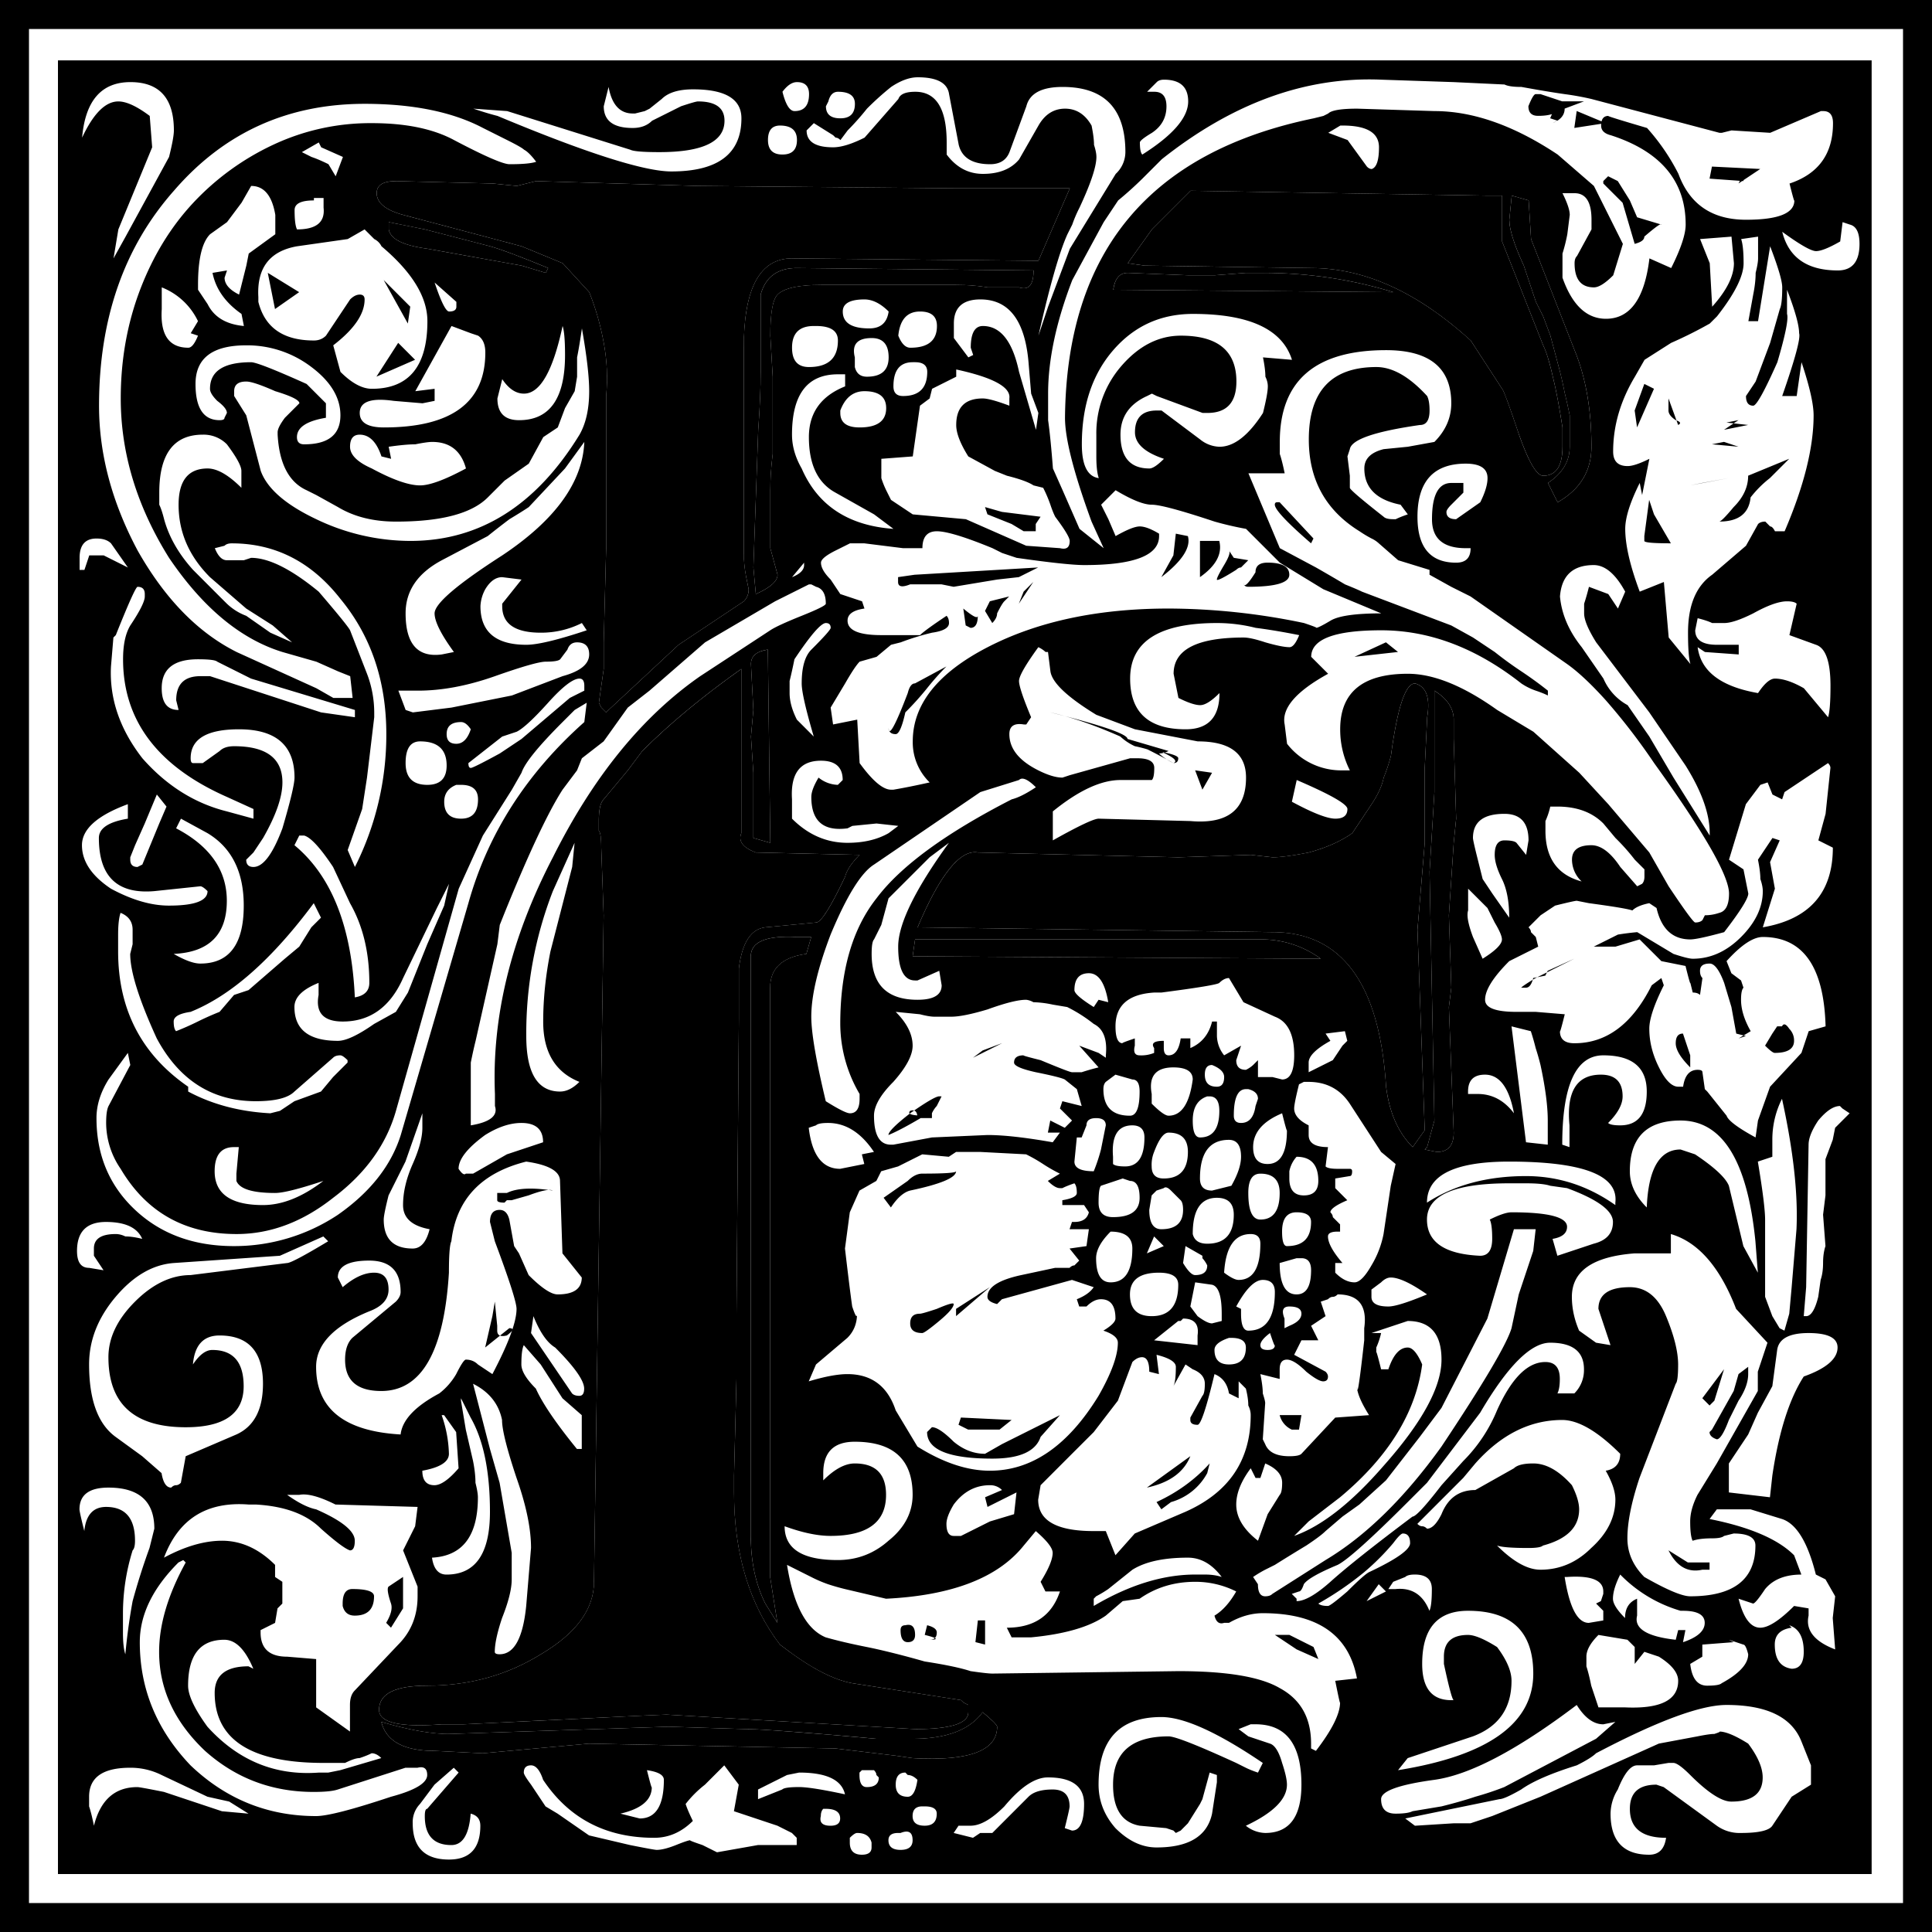 <svg xmlns="http://www.w3.org/2000/svg" viewBox="0 0 500 500">
  <path class="letter" d="M 135 63.74 L 104.37 55.62 C 99.79 54.37 97.49 52.49 97.49 49.99 C 97.49 47.91 99.16 46.87 102.49 46.87 L 127.49 47.49 L 133.74 48.12 L 138.74 46.87 L 180.62 48.12 L 248.12 48.74 L 276.87 48.74 L 268.74 67.49 L 204.99 66.87 C 196.66 66.87 192.49 74.58 192.49 89.99 L 192.49 143.12 C 192.493 145.219 192.704 147.313 193.12 149.37 L 193.75 152.49 C 193.784 153.661 193.331 154.794 192.5 155.62 L 175.62 166.87 L 157.5 183.74 L 156.87 184.37 L 155.62 183.12 L 154.99 181.87 L 156.24 173.12 L 156.24 166.24 L 156.87 141.87 L 156.87 102.49 C 157.307 97.9 157.099 93.272 156.25 88.74 C 155.443 84.252 154.186 79.857 152.5 75.62 L 145.62 68.12 Z M 308.12 49.37 L 308.12 49.37 L 308.11 49.37 Z M 308.12 49.37 L 384.36 50.62 L 388.74 50.62 L 388.74 62.49 L 399.37 89.37 C 400.2 91.04 401.03 93.75 401.87 97.49 C 402.7 100.82 403.53 105.2 404.37 110.62 L 404.37 115.62 C 404.37 120.62 402.7 123.12 399.37 123.12 C 397.7 123.12 395.62 119.58 393.12 112.49 C 390.61 105 389.16 101.04 388.74 100.62 L 380.62 88.12 C 366.87 75.62 353.12 69.37 339.37 69.37 L 296.24 68.74 L 291.87 68.12 L 298.12 59.37 Z M 395.61 51.87 L 396.24 61.87 L 407.49 90.62 C 410.41 97.7 411.86 106.04 411.86 115.62 C 411.86 121.87 408.95 126.66 403.11 129.99 L 400.61 124.99 C 404.36 122.5 406.24 119.37 406.24 115.62 L 406.24 107.49 C 405.82 105.41 405.41 103.54 404.99 101.87 C 404.57 99.79 404.16 97.91 403.74 96.24 L 401.24 86.87 L 399.37 81.87 L 397.49 78.12 L 394.36 68.74 C 391.86 63.33 390.61 59.37 390.61 56.87 L 391.24 50.62 Z M 194.98 146.87 L 196.23 111.24 C 196.65 105.41 196.86 100.41 196.86 96.24 L 196.86 76.24 C 198.1 71.67 201.23 69.37 206.23 69.37 L 267.48 69.99 C 267.48 73.74 266.23 75.2 263.73 74.37 L 255.61 74.37 C 253.1 73.95 250.4 73.74 247.48 73.74 L 212.48 73.74 C 206.65 73.74 202.9 74.58 201.23 76.24 C 199.98 77.5 199.36 81.04 199.36 86.87 L 199.98 97.49 L 199.98 117.49 C 199.56 120.83 199.36 123.95 199.36 126.87 L 199.36 141.87 L 201.23 148.74 C 201.23 150.41 199.35 152.08 195.61 153.74 Z M 291.86 70.62 L 307.48 71.24 L 314.36 71.24 L 322.48 70.62 L 326.86 70.62 C 338.52 70.62 349.77 72.29 360.61 75.62 L 288.11 74.99 C 288.52 72.08 289.77 70.62 291.86 70.62 Z M 199.35 218.12 L 194.97 216.87 L 194.97 199.99 L 194.35 190.62 L 194.97 183.74 L 194.35 171.87 C 194.34 169.79 195.8 168.54 198.72 168.12 Z M 191.85 173.12 L 191.85 215.62 C 191.01 217.7 192.26 219.37 195.6 220.62 L 222.47 221.24 C 220.39 223.33 219.14 225.2 218.72 226.87 C 214.97 234.79 212.47 238.74 211.22 238.74 L 198.1 239.99 C 194.34 240.42 192.05 243.95 191.22 250.62 L 191.22 263.74 L 190.6 339.99 L 190.6 356.87 L 189.97 381.87 L 189.97 386.24 C 189.97 402.08 193.93 415.2 201.85 425.62 L 204.35 427.49 C 210.6 432.08 216.01 434.79 220.6 435.62 L 248.72 439.99 L 249.35 440.62 L 250.6 441.24 L 250.6 443.12 C 250.6 446.04 246.01 447.49 236.85 447.49 L 172.47 443.74 C 167.886 443.926 163.302 444.136 158.72 444.37 C 150.39 444.79 137.47 445.41 119.97 446.25 L 114.35 446.25 C 103.51 447.08 98.1 445.83 98.1 442.5 C 98.1 438.33 102.26 436.25 110.6 436.25 C 121.43 436.25 131.22 433.54 139.97 428.12 C 149.14 422.7 153.72 416.45 153.72 409.37 L 156.22 236.87 L 155.6 219.37 C 155.6 216.87 155.39 215.41 154.97 214.99 L 154.97 212.49 C 154.97 209.57 155.39 207.7 156.22 206.87 L 159.35 203.12 L 162.47 199.37 L 166.22 194.37 C 173.3 187.29 181.85 180.2 191.85 173.12 Z M 358.1 201.24 C 358.848 199.41 359.472 197.533 359.97 195.62 C 361.64 183.12 363.72 176.87 366.22 176.87 C 369.14 177.7 370.18 180.62 369.35 185.62 L 368.72 198.74 L 368.72 218.12 L 366.84 240.62 L 368.72 292.49 L 365.6 296.87 C 361.84 293.12 359.55 287.91 358.72 281.24 C 357.05 254.58 347.26 241.24 329.35 241.24 L 237.47 239.99 C 243.3 226.25 248.51 219.79 253.1 220.62 L 304.97 221.87 L 323.72 221.24 L 329.35 221.87 C 331.42 221.87 334.55 221.45 338.72 220.62 C 343.3 219.37 347.05 217.7 349.97 215.62 L 354.97 208.12 C 356.64 205.62 357.68 203.33 358.1 201.24 Z M 376.22 186.24 L 376.22 191.24 L 376.85 211.87 L 376.22 218.12 L 374.97 236.87 L 375.6 255.62 L 374.97 260.62 L 376.22 293.12 C 376.22 296.45 374.76 298.12 371.85 298.12 L 368.72 297.49 L 369.34 296.87 L 371.22 289.99 L 369.97 225.62 L 371.22 204.99 L 371.22 178.74 C 374.55 180.83 376.22 183.33 376.22 186.24 Z M 326.19 243.12 C 331.801 243.051 337.282 244.805 341.81 248.12 L 236.19 247.49 L 236.82 243.12 Z M 194.31 247.5 C 194.31 243.75 198.27 242.08 206.19 242.5 L 209.94 242.5 L 208.69 246.87 C 202.43 247.71 199.31 250.62 199.31 255.62 L 199.31 408.12 L 201.19 420 L 198.06 415 C 195.56 410 194.31 404.17 194.31 397.5 Z M 258.06 446.87 C 258.06 453.12 250.76 455.83 236.18 455 L 231.81 454.37 L 216.18 452.5 L 152.43 451.25 L 124.93 453.75 L 112.43 453.12 C 104.51 453.12 99.93 450.62 98.68 445.62 C 105.76 447.7 111.6 448.75 116.18 448.75 L 173.06 446.87 L 193.06 447.49 C 195.14 447.49 198.89 447.7 204.31 448.12 C 210.14 448.54 217.64 449.16 226.81 450 L 236.18 450 C 244.93 450 250.97 447.7 254.31 443.12 C 256.81 445.2 258.06 446.45 258.06 446.87 Z M 141.24 70.62 L 134.99 68.74 L 110.61 64.37 C 104.36 63.54 101.03 61.87 100.61 59.37 L 100.61 57.49 L 109.98 59.37 L 126.86 63.74 C 129.78 64.57 134.78 66.45 141.86 69.37 Z"></path>
  <path d="M146.86 619.79v-500h500v500h-500m7.5-7.5h485v-485h-485v485m7.5-7.5V135.41h469.38v469.38H161.86m230-445c2.5 3.33 5.62 5 9.38 5 4.16 0 7.29-1.25 9.37-3.75l5-8.75c1.67-2.92 3.96-4.37 6.88-4.38 2.91 0 5.2 1.46 6.87 4.38.42 2.08.63 3.75.63 5 .41 1.25.62 2.3.62 3.12 0 2.5-1.46 6.88-4.38 13.13a34.04 34.04 0 0 0-1.87 4.37l-1.25 2.5c-2.08 4.59-4.58 13.34-7.5 26.25l2.5-7.5 5.63-15 11.87-19.37a7.77 7.77 0 0 0 2.5-5.63c0-11.25-5.42-16.87-16.25-16.87-5.42 0-8.54 1.67-9.38 5l-4.37 11.87c-.83 2.09-2.5 3.13-5 3.13-4.58 0-7.3-1.67-8.13-5l-2.5-13.13c-.41-2.91-3.12-4.37-8.12-4.37-2.08 0-4.38.83-6.88 2.5a76.2 76.2 0 0 0-6.25 5.62 68.15 68.15 0 0 1-5 5.63l-1.87 2.5c-.42-.42-.83-.63-1.25-.63l-.63-.62-5-3.13-1.87 1.88c0 2.92 2.3 4.38 6.88 4.37 2.08 0 4.79-.83 8.12-2.5l8.75-10c.42-1.25 1.87-1.87 4.38-1.87 5.41 0 8.12 4.38 8.12 13.12v3.13m55.63 1.25-5 5a94.42 94.42 0 0 1-6.25 5.62l-3.75 5.63-8.13 15c-4.17 10.83-6.25 20.62-6.25 29.37v6.88c.42 2.92.83 7.08 1.25 12.5l2.5 5.62 4.38 10 6.25 5-3.13-6.87c-4.58-12.5-6.88-21.46-6.88-26.88.42-42.91 21.88-68.75 64.38-77.5l2.5-.62 1.25-.63c.83-.83 3.33-1.25 7.5-1.25l20 .63c10 0 20.63 3.75 31.88 11.25l9.37 8.12 1.88 3.75 5.62 11.25-2.5 8.13c-2.08 2.08-3.75 3.13-5 3.12-3.33 0-5-2.08-5-6.25 0-.83.2-1.45.63-1.87l3.75-6.88v-2.5c0-4.58-1.46-6.87-4.38-6.87h-3.13c1.25 2.5 1.88 4.38 1.88 5.62l-.63 5a43.52 43.52 0 0 1-1.25 5v6.25c2.5 7.09 6.25 10.63 11.25 10.63 6.25 0 10-5.2 11.25-15.63l5.63 2.5c2.5-5 3.75-8.74 3.75-11.25 0-11.25-6.46-18.95-19.38-23.12-1.66-.42-2.5-1.25-2.5-2.5 0-1.67.63-2.5 1.88-2.5-.42 0 2.92 1.04 10 3.12a54.75 54.75 0 0 1 8.13 11.88c2.91 7.92 8.74 11.87 17.5 11.87 8.33 0 12.5-1.66 12.5-5 0 .42-.42-1.04-1.25-4.37 7.5-2.5 11.25-7.7 11.25-15.63 0-2.08-.84-3.12-2.5-3.12h-.63l-13.13 5.62-10-.62-2.5.62h-.62l-33.13-8.75a72.12 72.12 0 0 0-6.87-1.25c-2.92-.41-6.67-1.04-11.25-1.87-2.08 0-3.54-.2-4.38-.63l-13.12-.62-18.75-.63c-19.58-.83-38.54 6.05-56.88 20.63m-3.75-17.5h1.88c2.08 0 3.12 1.25 3.13 3.75 0 2.92-1.25 5.2-3.75 6.87-2.09 1.25-3.13 2.09-3.13 2.5 0 1.67.2 2.71.63 3.13 7.91-5 11.87-9.58 11.87-13.75 0-3.75-2.08-5.62-6.25-5.63-.83 0-1.46.21-1.88.63l-2.5 2.5m-94.37 0c.83 3.33 1.87 5 3.13 5 2.5 0 3.74-1.46 3.75-4.38 0-2.08-1.05-3.12-3.13-3.12-1.25 0-2.5.83-3.75 2.5m-181.25 11.87c2.92-6.24 6.04-9.37 9.38-9.37 2.08 0 4.79 1.25 8.12 3.75l.63 8.12-8.75 21.25-1.25 7.5 3.12-5.62 7.5-13.75 3.75-6.88c.83-3.33 1.25-5.62 1.25-6.87 0-8.33-3.75-12.5-11.25-12.5s-11.67 4.8-12.5 14.37m136.25-13.12-1.25 5c0 3.75 2.5 5.63 7.5 5.62 2.08 0 3.75-.62 5-1.87l7.5-3.75c2.5-.83 3.96-1.25 4.38-1.25 4.58 0 6.87 1.67 6.87 5 0 5.42-5.63 8.13-16.88 8.12-4.16 0-6.66-.2-7.5-.62l-31.87-10-8.75-.63c2.5.84 4.58 1.46 6.25 1.88 22.92 9.58 37.92 14.37 45 14.37 12.08 0 18.13-4.58 18.13-13.75 0-5-4.17-7.5-12.5-7.5-3.76 0-6.46.84-8.13 2.5l-3.13 2.5-1.25.63-2.5.62h-.62c-3.33 0-5.42-2.29-6.25-6.87m59.38 1.25c-1.25 0-2.09.83-2.5 2.5l-.63 1.25c0 2.08 1.25 3.13 3.75 3.12 2.5 0 3.75-1.25 3.75-3.75 0-2.08-1.46-3.12-4.38-3.12m-155.62 145 20.63 9.37 4.38 2.5h5l-.63-5.62-3.13-1.25-5.62-2.5-8.75-2.5c-10.83-3.33-20.63-11.46-29.38-24.38-8.33-13.33-12.5-27.08-12.5-41.25 0-10 1.67-19.37 5-28.12 3.34-8.75 7.92-16.25 13.75-22.5a67.37 67.37 0 0 1 20.63-15 59.1 59.1 0 0 1 25.63-5.63c8.74 0 15.83 1.46 21.25 4.38 7.91 4.17 12.7 6.25 14.37 6.25 3.33 0 5.62-.2 6.88-.63-1.25-1.66-2.3-2.7-3.13-3.12-.42-.42-1.88-1.25-4.38-2.5l-6.25-3.13c-7.91-4.16-18.12-6.24-30.62-6.25-20 0-36.46 7.5-49.38 22.5-12.91 14.59-19.37 33.13-19.37 55.63 0 12.5 3.33 25 10 37.5 7.08 12.5 15.63 21.25 25.63 26.25m282.5-134.38 5 1.87 5 6.88c.41.42.83.62 1.25.62 1.25-.41 1.87-2.29 1.87-5.62 0-3.75-3.13-5.62-9.38-5.63h-.62l-3.13 1.88m-141.88-1.88c-2.08 0-3.12 1.25-3.12 3.75s1.25 3.76 3.75 3.75c2.5 0 3.75-1.25 3.75-3.75s-1.46-3.74-4.38-3.75m-119.38 4.38-4.37 2.5 2.5 1.25c1.25.42 2.7 1.04 4.38 1.87l1.87 3.13 1.88-5-5.63-2.5-.62-1.25m63.12 31.25 6.88 7.5a68.04 68.04 0 0 1 3.75 13.12 49.3 49.3 0 0 1 .62 13.75v39.38l-.63 24.37v6.88l-1.25 8.75.63 1.25 1.25 1.25.63-.63 18.12-16.87 16.88-11.25a4.24 4.24 0 0 0 1.25-3.13l-.63-3.12a31.75 31.75 0 0 1-.63-6.25V209.78c0-15.41 4.17-23.12 12.5-23.12l63.75.62 8.13-18.75h-28.75l-67.5-.62-41.88-1.25-5 1.25-6.25-.63-25-.62c-3.33 0-5 1.04-5 3.12 0 2.5 2.3 4.38 6.88 5.63l30.63 8.12 10.62 4.38m-83.13-15.63-3.74 5-4.38 3.13c-2.08 2.08-3.13 6.46-3.12 13.12v1.25l2.5 3.75c1.66 3.34 4.79 5.21 9.37 5.63l-.62-3.13c-4.17-2.91-6.67-6.45-7.5-10.62l3.75-.63-.63 1.88c0 1.67 1.25 3.13 3.75 4.37l1.88-7.5.62-3.12 6.88-5v-5c-.84-5-2.92-7.5-6.25-7.5l-2.5 4.37m245.62-3.12-10 10-6.25 8.75 4.37.62 43.13.63c13.75 0 27.5 6.25 41.25 18.75l8.12 12.5c.42.42 1.87 4.38 4.38 11.87 2.5 7.09 4.58 10.63 6.25 10.63 3.33 0 5-2.5 5-7.5v-5c-.84-5.42-1.67-9.8-2.5-13.13-.84-3.74-1.67-6.45-2.5-8.12l-10.63-26.88v-11.87h-4.38l-76.25-1.25m83.13 1.25-.63 6.25c0 2.5 1.25 6.46 3.75 11.87l3.13 9.38 1.88 3.75 1.87 5 2.5 9.37c.42 1.67.83 3.55 1.25 5.63.42 1.67.83 3.54 1.25 5.62v8.13c0 3.75-1.88 6.88-5.63 9.37l2.5 5c5.84-3.33 8.75-8.12 8.75-14.37 0-9.58-1.45-17.92-4.37-25l-11.25-28.75-.63-10-4.37-1.25m-310 .62v.63c-3.33 0-5 .83-5 2.5 0 2.5.2 4.17.63 5 5 0 7.29-1.87 6.87-5.63v-2.5h-2.5m395 11.25c-2.92 1.67-5 2.5-6.25 2.5s-4.17-1.66-8.75-5c1.67 6.67 6.46 10 14.38 10 3.74 0 5.62-2.29 5.62-6.87 0-2.92-.83-4.58-2.5-5l-1.88-.63-.62 5m-334.38 6.88c-7.08-2.92-12.08-4.8-15-5.63l-16.88-4.37-9.37-1.88v1.88c.42 2.5 3.75 4.17 10 5l24.38 4.37 6.25 1.88.62-1.25m-47.5-10-4.37 2.5-13.13 1.87c-7.08 1.25-10.42 5.63-10 13.13v1.25c1.67 6.67 6.46 10 14.38 10 1.25 0 2.29-.42 3.12-1.25l6.25-9.38c.83-.83 1.67-1.25 2.5-1.25.83 0 1.25.42 1.25 1.25 0 3.76-2.7 7.71-8.12 11.88l1.87 6.87c2.92 2.92 5.62 4.38 8.13 4.38 9.58 0 14.37-5.83 14.37-17.5 0-6.25-3.96-12.7-11.88-19.38a4.1 4.1 0 0 0-1.87-1.87l-2.5-2.5m353.75 1.87-8.13.63 2.5 6.25.63 11.25c3.75-4.17 5.62-7.92 5.63-11.25l-.63-6.88m6.88 0-4.38.63c.42 1.25.63 3.33.63 6.25 0 3.33-2.3 7.92-6.88 13.75l-1.88 1.87a111.52 111.52 0 0 1-10 5l-6.87 4.38-2.5 4.37c-3.75 6.26-5.63 12.71-5.63 19.38 0 2.5 1.25 3.75 3.75 3.75 1.25 0 3.13-.63 5.63-1.88l-1.88 9.38-.62-3.13c-2.5 5-3.75 8.96-3.75 11.88 0 4.17 1.25 9.58 3.75 16.25l6.25-2.5 1.25 14.37 5.63 6.88c-.42-1.25-.63-3.96-.63-8.13 0-7.08 2.08-12.08 6.25-15l8.75-7.5 3.13-5.62c.41-.42 1.04-.63 1.87-.63l1.25 1.25c.42 0 .83.42 1.25 1.25h2.5c5-11.66 7.5-21.66 7.5-30 0-2.91-1.04-7.5-3.13-13.75l-1.25 8.75h-3.75c3.34-9.58 4.8-15 4.38-16.25 0-2.08-1.04-5.83-3.13-11.25v6.25c.42 1.25-.41 5.42-2.5 12.5-3.33 7.5-5.41 11.25-6.25 11.25-1.25 0-1.87-.83-1.87-2.5l2.5-3.75 3.75-10 2.5-8.75c.42-.83.63-2.7.63-5.62 0-1.67-1.05-5.2-3.13-10.63l-3.13 19.38h-2.5l1.25-6.88c.42-2.08.63-3.95.63-5.62.42-1.67.63-2.92.63-3.75v-5.63m-259.38 92.5c3.74-1.66 5.62-3.33 5.62-5l-1.87-6.87v-15c0-2.92.2-6.04.62-9.38v-20l-.62-10.62c0-5.83.62-9.37 1.87-10.63 1.67-1.66 5.42-2.5 11.25-2.5h35c2.92 0 5.62.21 8.13.63h8.12c2.5.83 3.75-.63 3.75-4.38l-61.25-.62c-5 0-8.13 2.3-9.37 6.87v20c0 4.17-.21 9.17-.63 15l-1.25 35.63.63 6.87m92.5-78.75 72.5.63c-10.84-3.33-22.09-5-33.75-5h-4.38l-8.12.62h-6.88l-15.62-.62c-2.09 0-3.34 1.46-3.75 4.37m-175.63-1.87c1.67 5 2.92 7.5 3.76 7.5 1.25 0 1.87-.42 1.87-1.25v-1.25l-5.63-5m-70.62 1.25v5.62c-.42 6.67 1.87 10 6.88 10 .83 0 1.66-1.04 2.5-3.12l-1.88-.63 1.88-3.12a17.48 17.48 0 0 0-9.38-8.75m188.12 6.25c-2.08-2.08-4.17-3.12-6.25-3.13-3.75 0-5.63 1.05-5.62 3.13 0 2.92 2.29 4.38 6.87 4.37 2.92 0 4.58-1.45 5-4.37m16.88 6.87 3.75 5 1.25-.62-.63-1.88c0-3.74 1.04-5.62 3.13-5.62 4.58 0 7.7 3.96 9.37 11.87l4.38 15 .62-4.37-1.87-5-.63-7.5c-.83-11.25-5-16.88-12.5-16.88-4.58 0-6.88 2.09-6.87 6.25v3.75m-14.38-.62c.83 2.08 1.87 3.13 3.13 3.12 4.58 0 6.87-1.87 6.87-5.62 0-2.5-1.46-3.75-4.37-3.75-3.34 0-5.21 2.08-5.63 6.25m51.88 36.87c-.42-1.25-.63-3.12-.63-5.62v-5.63a26.5 26.5 0 0 1 6.25-17.5c4.58-5.41 9.8-8.12 15.63-8.12 9.58 0 14.37 3.96 14.37 11.87 0 5.42-2.5 8.13-7.5 8.13h-1.25l-11.87-4.38-1.25-.62-1.25.62c-4.59 2.09-6.88 5.42-6.88 10 0 5.84 2.5 8.76 7.5 8.75.83 0 2.08-.83 3.75-2.5-5-1.66-7.5-3.95-7.5-6.87 0-3.75 1.87-5.62 5.63-5.63h1.25l10 7.5a8.3 8.3 0 0 0 5 1.88c3.74 0 7.5-2.92 11.25-8.75.83-3.33 1.25-5.62 1.25-6.88 0-.83-.21-1.66-.63-2.5 0-1.25-.2-2.91-.62-5l7.5.63c-2.5-7.92-11.05-11.88-25.63-11.88-8.33 0-15.2 3.13-20.62 9.38-5.42 6.25-8.13 14.37-8.13 24.37 0 5.42 1.46 8.34 4.38 8.75m-176.88-22.5 5-.62v3.12l-3.13.63-7.5-.63c-5.83-.83-8.75.21-8.75 3.13 0 2.5 2.08 3.75 6.25 3.75 17.5 0 26.25-6.46 26.25-19.38 0-2.08-.62-3.54-1.87-4.37l-1.88-.63-5-1.87-9.37 16.87m103.75-16.87h-.63c-3.75 0-5.63 1.88-5.62 5.62 0 3.34 1.45 5 4.37 5 5 0 7.5-2.29 7.5-6.87 0-2.5-1.88-3.75-5.62-3.75m-65.63 0c-2.5 11.67-5.83 17.5-10 17.5-2.08 0-3.96-1.25-5.62-3.75l-1.25 5c0 3.75 1.87 5.63 5.62 5.62 7.92 0 11.88-5.62 11.88-16.87 0-3.75-.21-6.25-.63-7.5m5 .62c-.42 2.92-.83 5.42-1.25 7.5v5l-.62 3.75-2.5 4.38-1.88 5-3.75 2.5-3.75 6.87-6.25 4.38-4.37 4.37c-4.17 4.17-12.09 6.26-23.75 6.25-5.84 0-10.84-1.25-15-3.75l-5.63-3.12-2.5-1.25c-4.58-2.08-7.08-6.87-7.5-14.38v-.62c0-.83.63-2.08 1.88-3.75l3.75-3.75c0-.83-2.09-1.87-6.25-3.13-3.76-1.66-6.26-2.5-7.5-2.5-2.09 0-3.13.84-3.13 2.5v1.25l3.13 5 3.75 14.38c1.66 4.58 6.45 8.75 14.37 12.5a56.35 56.35 0 0 0 24.38 5.62c17.91 0 32.5-9.16 43.75-27.5 1.66-2.91 2.5-6.66 2.5-11.25 0-3.74-.63-9.16-1.88-16.25m70.63 10c.41 1.67 1.45 2.5 3.12 2.5 3.75 0 5.62-1.66 5.63-5 0-3.33-1.46-5-4.38-5-3.75 0-5.2 1.67-4.37 5v2.5m-141.88 4.38 5 5v3.75c-5 .83-7.5 2.5-7.5 5 0 1.25.62 1.88 1.87 1.87 6.25 0 9.37-2.5 9.38-7.5 0-4.58-2.5-8.74-7.5-12.5a27.43 27.43 0 0 0-16.88-5.62c-8.75 0-13.12 3.33-13.12 10 0 6.25 2.08 9.38 6.25 9.37.83 0 1.25-.2 1.25-.62l.62-1.25c0-.83-.83-1.87-2.5-3.13-1.25-1.25-1.88-2.29-1.87-3.12 0-4.58 3.54-6.87 10.62-6.88 1.25 0 6.04 1.88 14.38 5.63m253.12 23.12h-9.38l8.13 19.38 9.37 5c2.92 1.67 5.42 3.13 7.5 4.37 2.08.84 3.54 1.46 4.38 1.88l23.12 8.75 5.63 3.12 5.62 3.75a97.81 97.81 0 0 0 6.88 5c2.5 1.67 4.79 3.34 6.87 5v1.25c-.83-.41-1.88-.83-3.13-1.25a15.8 15.8 0 0 1-3.75-1.87c-11.66-9.17-23.75-13.75-36.25-13.75-12.08 0-18.12 2.3-18.12 6.87l4.38 4.38c-8.34 4.58-12.09 8.96-11.25 13.12l.62 5a17.75 17.75 0 0 0 14.38 6.88h1.87a23.43 23.43 0 0 1-2.5-10.63c0-9.58 5.83-14.37 17.5-14.37 6.67 0 14.38 3.13 23.13 9.37l9.37 5.63 11.88 10.62 7.5 8.13 10.62 12.5 5 8.75c4.17 6.25 6.46 9.38 6.88 9.37.83 0 1.45-.2 1.87-.62l.63-1.25c1.25 0 2.5-.2 3.75-.63 1.66-.41 2.5-2.08 2.5-5 0-4.58-6.46-15.83-19.38-33.75a161.23 161.23 0 0 0-12.5-16.25c-3.75-4.16-7.08-7.29-10-9.37l-25-17.5-5-2.5-5.63-3.13v-1.25l-8.12-2.5-5-4.37a7.33 7.33 0 0 0-1.87-1.25 30.03 30.03 0 0 1-3.13-1.88c-8.75-5.41-13.12-13.33-13.12-23.75 0-12.5 5.83-18.75 17.5-18.75 4.16 0 8.54 2.5 13.12 7.5.42.84.63 2.09.63 3.75 0 2.5-.84 3.76-2.5 3.75-11.67 1.67-17.71 3.76-18.13 6.25l-.62 1.88.62 5v3.12c0 .42 2.92 2.92 8.75 7.5.42.42 1.25.63 2.5.63h.63c.83-.42 1.87-.83 3.12-1.25l-1.87-2.5c-6.26-1.25-9.38-4.37-9.38-9.38 0-2.5 1.67-4.16 5-5l6.25-.62 6.88-1.25c2.91-2.92 4.37-6.25 4.37-10 0-9.17-5.63-13.75-16.88-13.75-18.33 0-27.5 7.92-27.5 23.75v3.12c.42 1.25.84 2.92 1.26 5m-95.63-28.75h-.62c-3.34 0-5 2.09-5 6.25 0 1.67.83 2.5 2.5 2.5 4.16 0 6.24-2.08 6.25-6.25 0-1.66-1.05-2.5-3.13-2.5m10.63 1.88v1.87l-6.25 3.13-.63 2.5-2.5 1.87-1.87 13.13-8.13.62v5a24 24 0 0 0 1.25 3.13l1.25 2.5 5.63 3.75 13.75 1.25 15.62 6.87 8.75.63c1.67.42 2.5-.2 2.5-1.88 0-.83-1.25-2.91-3.75-6.25-.42-.83-.83-1.87-1.25-3.12a34.47 34.47 0 0 0-1.87-4.38l-2.5-.62c-1.25-.83-3.55-1.67-6.88-2.5l-3.12-1.25-6.88-3.75c-2.08-3.33-3.13-6.04-3.12-8.13 0-4.58 2.29-6.87 6.87-6.87 1.25 0 3.54.62 6.88 1.87v-1.87c.41-2.92-4.17-5.42-13.75-7.5m-40 25.62c4.16 9.59 12.08 14.8 23.75 15.63l-5-3.75-10-5.63c-4.59-2.5-6.88-7.29-6.88-14.37 0-6.25 3.12-10.63 9.38-13.13v-3.12h-1.88c-7.92 0-11.87 5.2-11.87 15.62 0 2.92.83 5.84 2.5 8.75m16.25-20c-2.92 0-5 1.67-6.25 5v.63c0 2.5 1.66 3.75 5 3.75 4.58 0 6.87-1.67 6.87-5 0-2.92-1.88-4.37-5.62-4.38m-181.25 33.13c1.25 4.58 3.74 8.96 7.5 13.12l5.62 5.63c.83.83 1.87 1.88 3.13 3.12a14.67 14.67 0 0 0 5 3.13l6.25 4.37 5.62 2.5-5-4.37-6.87-4.38-9.38-8.12c-5.42-5.42-8.13-11.67-8.12-18.75 0-6.25 2.5-9.37 7.5-9.38 2.5 0 5.41 1.67 8.75 5v-4.37c0-1.25-1.25-3.54-3.75-6.88a8.48 8.48 0 0 0-6.25-2.5c-7.5 0-11.25 5-11.25 15v3.13c.41.83.83 2.08 1.25 3.75m78.12-13.13c-1.25-4.58-4.17-6.87-8.75-6.87-.83 0-2.3.2-4.37.62-1.67 0-3.96.21-6.88.63l.63 3.12-2.5-.62c-1.25-3.75-3.13-5.62-5.63-5.63-1.67 0-2.5 1.05-2.5 3.13s1.87 3.96 5.63 5.62c5.41 2.92 9.58 4.38 12.5 4.38 2.5 0 6.45-1.46 11.87-4.38m30.63-6.87-5 6.87-9.38 10c-1.25.84-2.92 1.88-5 3.13a231 231 0 0 0-5.62 4.37l-11.88 6.25c-6.25 3.34-9.38 7.92-9.37 13.75 0 7.92 3.12 11.46 9.37 10.63l3.13-.63c-3.34-4.58-5-7.91-5-10 0-2.5 5.83-7.5 17.5-15 13.75-9.16 20.83-18.95 21.25-29.37m229.38 27.5h-1.25c-5.84 0-8.76-2.5-8.75-7.5 0-6.25 1.66-9.37 5-9.38h3.12v2.5l-3.13 3.13c-.83.83-1.25 1.46-1.25 1.87 0 1.25.84 1.88 2.5 1.88l6.25-4.38c1.25-2.5 1.88-4.58 1.88-6.25 0-2.5-1.88-3.74-5.63-3.75-8.33 0-12.5 4.59-12.5 13.75 0 7.92 3.34 11.88 10 11.88 2.5 0 3.75-1.25 3.75-3.75m-91.87-15-3.75 3.75 1.88 3.75 1.87 4.37c2.92-1.66 5-2.5 6.25-2.5s2.92.63 5 1.88v.62c0 5-6.46 7.5-19.37 7.5-2.92 0-8.76-.62-17.5-1.87l-3.75-1.25-2.5-1.25c-7.09-2.92-11.88-4.37-14.38-4.38-2.5 0-3.75 1.46-3.75 4.38h-5l-10-1.25h-3.75l-3.75 1.87c-2.5 1.25-3.75 2.3-3.75 3.13 0 1.25.83 2.7 2.5 4.37l2.5 3.75 5.63 1.88.62 1.87c-2.92.42-4.38 1.46-4.37 3.13 0 2.5 2.91 3.75 8.75 3.75h10c.83-.83 3.12-2.5 6.87-5 .42.42.63 1.04.63 1.87 0 1.25-1.46 2.09-4.38 2.5a65.07 65.07 0 0 0-8.12 2.5l-2.5.63-3.75 3.12-4.38 1.25c-.83.84-2.08 2.71-3.75 5.63l-3.75 6.25.63 4.37 6.25-1.25.62 11.25c3.33 4.59 6.04 6.88 8.13 6.88h.62c2.5-.42 5.62-1.04 9.38-1.88a14.46 14.46 0 0 1-4.38-10.62c0-9.58 6.46-17.7 19.38-24.38 12.91-6.66 28.54-10 46.87-10a172.7 172.7 0 0 1 35 3.75c2.5.84 3.54 1.25 3.13 1.25.41 0 1.66-.62 3.75-1.87 2.08-1.25 6.45-1.87 13.12-1.88l-15-6.25-11.25-6.87-8.75-8.75a85.95 85.95 0 0 1-8.12-1.88c-8.76-2.91-14.17-4.37-16.25-4.37-2.09 0-5.21-1.25-9.38-3.75m-268.12 20.62h1.25l1.25-3.75h3.75l6.25 3.13-4.37-6.25c-.84-.83-2.09-1.25-3.75-1.25-2.92 0-4.38 1.67-4.38 5v3.12m35-5.62c.83 2.08 1.87 3.13 3.13 3.12h4.37l1.88-.62c4.58 0 10.41 2.92 17.5 8.75 5 5.83 7.7 9.17 8.12 10l4.38 11.25a28.31 28.31 0 0 1 1.87 10v1.25l-1.87 15.62-1.25 8.13-3.75 10.62 1.87 4.38a75.86 75.86 0 0 0 8.13-34.38c0-13.75-3.96-25.41-11.88-35-7.5-9.58-16.87-14.37-28.12-14.37-.84 0-1.46.2-1.88.62l-2.5.63m152.5 3.75-3.12 3.75c2.08-.83 3.12-1.87 3.12-3.13v-.62m195.62 8.75c.42 4.58 2.3 8.96 5.63 13.12l5.62 8.13a14.25 14.25 0 0 0 6.25 6.87l5.63 8.13 6.25 10.62 9.37 15v-.62c0-5-2.08-10.83-6.25-17.5l-9.38-13.75-13.75-18.13c-2.08-3.33-3.12-5.83-3.12-7.5v-2.5c.42-1.25.83-2.7 1.25-4.37l5 1.87 2.5 3.75 1.88-4.37c-2.5-4.58-5.21-6.87-8.13-6.88-5.42 0-8.33 2.71-8.75 8.13m-251.88 8.75-1.25-1.88a23.43 23.43 0 0 1-10.62 2.5c-6.67 0-10-2.29-10-6.87v-.63l5-6.25-5-.62c-1.67 0-3.13 1.04-4.38 3.12a10.06 10.06 0 0 0-1.25 4.38c0 6.67 3.96 10 11.88 10 2.91 0 8.12-1.25 15.62-3.75m48.75-7.5-18.12 10.62-14.38 12.5-5.62 4.38-6.25 8.75-5.63 4.37-1.25 3.13-3.75 5c-3.75 5.83-8.75 16.46-15 31.87l-1.25 3.13-.62 5-5.63 25c-.42 1.67-.83 3.54-1.25 5.62v16.25c5-.83 7.08-2.5 6.25-5v-3.12c-.83-20 4.17-40.42 15-61.25 10.42-20.83 23.13-36.46 38.13-46.88l18.12-11.87c1.25-.83 3.96-2.08 8.13-3.75 4.16-1.67 6.24-2.7 6.25-3.13 0-2.5-.84-3.95-2.5-4.37l-1.25-.63h-.63l-8.75 4.38m-170.62 8.75-.62.62-.63 7.5c-.42 8.34 2.3 16.25 8.13 23.75 6.24 7.09 13.54 11.67 21.87 13.75l6.88 1.88v-2.5l-6.88-3.13c-17.92-7.91-26.87-19.79-26.87-35.62 0-3.75.62-6.67 1.87-8.75 2.5-3.75 3.75-6.25 3.75-7.5v-.63c0-1.25-.62-1.87-1.87-1.87-.42 0-2.3 4.17-5.63 12.5m409.38-4.38-.63 3.13c0 2.5 1.88 3.75 5.63 3.75h5.63v2.5l-8.75-.63-1.88-1.25c.83 6.26 6.04 10.21 15.63 11.88 1.66-2.5 3.12-3.75 4.37-3.75 2.08 0 4.58.83 7.5 2.5l6.25 7.5c.42-1.25.63-3.96.63-8.13 0-6.24-1.25-9.79-3.75-10.62l-6.88-2.5 1.88-8.13c-.42-.41-1.25-.62-2.5-.62-2.09 0-5 1.04-8.75 3.12-3.34 1.67-5.84 2.5-7.5 2.5h-3.13c-.83-.41-2.08-.83-3.75-1.25m-233.75 10.63c-.42 2.08-.83 3.96-1.25 5.62v3.13c0 2.08.63 4.38 1.88 6.87l4.37 4.38c-2.08-7.08-3.13-11.67-3.12-13.75 0-4.17.83-7.08 2.5-8.75 3.33-3.33 5-5.2 5-5.63 0-.83-.42-1.25-1.25-1.25-1.25 0-3.96 3.13-8.13 9.38m110 8.75c-2.08 2.08-3.75 3.13-5 3.12-1.25 0-3.13-.62-5.62-1.87l-1.25-6.25c0-6.25 6.04-9.37 18.12-9.38 1.25 0 3.12.42 5.63 1.25 2.91.84 5 1.25 6.25 1.25.83 0 1.66-1.04 2.5-3.12-4.17-.83-7.92-1.46-11.25-1.88a41.12 41.12 0 0 0-10-1.25c-15 0-22.5 4.8-22.5 14.38 0 8.75 4.79 13.12 14.37 13.12 5.83 0 8.75-3.12 8.75-9.37m-212.5-.63 1.88 5 1.87.63 10-1.25 15.63-3.13 13.12-5c4.58-1.25 6.87-3.12 6.88-5.62 0-2.08-1.05-3.12-3.13-3.13-1.25 0-2.08.63-2.5 1.88l-1.87 2.5c-.42.42-1.67.62-3.75.62-1.67 0-6.05 1.25-13.13 3.75-7.08 2.5-13.75 3.76-20 3.75h-5m165.62-11.25c-3.33 4.59-5 7.5-5 8.75s1.04 4.38 3.13 9.38l-1.25 1.87h-.63c-2.5-.41-3.75.42-3.75 2.5 0 3.76 2.5 6.88 7.5 9.38 2.5 1.25 4.58 1.88 6.25 1.87l1.88-.62 15.62-4.38h1.88c2.91 0 4.37.84 4.37 2.5 0 1.67-.2 2.71-.62 3.13h-8.13c-5 0-10.83 2.7-17.5 8.12v7.5c6.67-3.74 10.63-5.62 11.88-5.62l23.75.62c9.58.84 14.37-2.91 14.37-11.25 0-6.24-4.17-9.37-12.5-9.37l-16.25-3.13-10-3.75c-7.5-4.58-11.46-8.33-11.87-11.25l-.63-5h-.62a7.29 7.29 0 0 0-1.88-1.25m-70 .63c-2.92.42-4.38 1.67-4.37 3.75l.62 11.87-.62 6.88.62 9.37v16.88l4.38 1.25-.63-50m-152.5 15.62-.62-2.5c0-4.16 2.08-6.24 6.25-6.25h2.5l28.75 9.38 8.75 1.25v-1.88l-26.88-8.12-8.75-4.38c-.42-.41-2.08-.62-5-.62-6.25 0-9.38 2.5-9.37 7.5 0 3.75 1.45 5.63 4.37 5.62m120 10.63-3.75 5-3.12 3.75-3.13 3.75c-.83.83-1.25 2.7-1.25 5.62v2.5c.42.42.63 1.88.63 4.38l.62 17.5-2.5 172.5c0 7.08-4.58 13.33-13.75 18.75-8.75 5.42-18.54 8.13-29.37 8.13-8.34 0-12.5 2.08-12.5 6.25 0 3.33 5.41 4.58 16.25 3.75h5.62c17.5-.84 30.42-1.46 38.75-1.88a1305 1305 0 0 1 13.75-.63l64.38 3.75c9.16 0 13.75-1.45 13.75-4.37v-1.88l-1.25-.62-.63-.63-28.12-4.37c-4.59-.83-10-3.54-16.25-8.13l-2.5-1.87c-7.92-10.42-11.88-23.54-11.88-39.38v-4.37l.63-25v-16.88l.62-76.25v-13.12c.83-6.67 3.12-10.2 6.88-10.63l13.12-1.25c1.25 0 3.75-3.95 7.5-11.87.42-1.67 1.67-3.54 3.75-5.63l-26.87-.62c-3.34-1.25-4.59-2.92-3.75-5v-42.5c-10 7.08-18.55 14.17-25.63 21.25m-36.25-3.75-8.75 6.87c0 .84.2 1.25.63 1.25.41 0 2.91-1.25 7.5-3.75l5.62-3.75 12.5-10.62 3.75-1.88v-1.25c0-1.25-.42-1.87-1.25-1.87-1.67 0-4.38 2.08-8.12 6.25-3.76 4.17-6.46 6.67-8.13 7.5l-3.75 1.25m225 17.5-5 7.5c-2.92 2.08-6.67 3.75-11.25 5-4.17.83-7.3 1.25-9.37 1.25l-5.63-.63-18.75.63-51.87-1.25c-4.59-.83-9.8 5.63-15.63 19.37l91.88 1.25c17.91 0 27.7 13.34 29.37 40 .83 6.67 3.12 11.88 6.88 15.63l3.12-4.38-1.88-51.87 1.88-22.5v-19.38l.63-13.12c.83-5-.21-7.92-3.13-8.75-2.5 0-4.58 6.25-6.25 18.75a44.46 44.46 0 0 1-1.87 5.62c-.42 2.09-1.46 4.38-3.13 6.88m16.25-29.38v26.25l-1.25 20.63 1.25 64.37-1.88 6.88-.62.62 3.13.63c2.91 0 4.37-1.67 4.37-5l-1.25-32.5.63-5-.63-18.75 1.25-18.75.63-6.25-.63-20.63v-5c0-2.91-1.67-5.41-5-7.5m-219.38 3.13-3.12 1.87-3.13 3.13c-6.25 6.25-9.8 10.62-10.62 13.12l-2.5 4.38-7.5 11.87-6.25 13.75-16.25 57.5c-2.5 8.76-7.92 16.25-16.25 22.5-7.92 6.26-16.25 9.38-25 9.38-13.34 0-23.34-5.62-30-16.88a21.06 21.06 0 0 1-3.75-11.87c0-2.08.2-3.54.62-4.38l5.63-10.62-.63-3.13-5 6.88c-2.08 3.33-3.13 6.67-3.12 10 0 9.58 3.33 17.5 10 23.75 6.66 6.25 15.2 9.38 25.62 9.37a48.4 48.4 0 0 0 26.88-8.12c8.33-5.83 13.75-12.7 16.25-20.63l17.5-60c5-17.91 15-33.54 30-46.87l.62-5m-30 6.87c-.83-1.25-1.67-1.87-2.5-1.87-2.5 0-3.75 1.04-3.75 3.12 0 1.67.83 2.5 2.5 2.5s2.92-1.25 3.75-3.75m-69.37 8.75 4.37-3.12c.83-.83 2.08-1.25 3.75-1.25 8.33 0 12.5 3.13 12.5 9.37 0 3.76-1.67 8.55-5 14.38l-2.5 3.75-1.25 1.25-.62.62c0 1.25.62 1.88 1.87 1.88 2.5 0 5-3.33 7.5-10 2.08-7.08 3.12-11.46 3.13-13.13 0-8.33-4.8-12.5-14.38-12.5-8.33 0-12.5 2.5-12.5 7.5 0 .84.2 1.25.63 1.25h2.5m56.25-5.62c-2.5 0-3.76 1.88-3.75 5.62 0 3.76 1.87 5.63 5.62 5.63 3.33 0 5-1.67 5-5 0-4.17-2.3-6.25-6.87-6.25m96.25 20c4.16 4.17 8.95 6.25 14.37 6.25 4.17 0 7.7-.83 10.63-2.5l2.5-1.88-5.63-.62-6.25.62-1.25.63c-6.25.83-9.38-1.87-9.37-8.13 0-1.25.62-2.91 1.87-5a8.3 8.3 0 0 0 5 1.88l1.25-1.25c0-3.33-1.88-5-5.62-5-5.42 0-7.92 3.33-7.5 10v5m268.12-14.38-11.25 7.5-.63 1.88-2.5-1.25-1.25-3.13-1.88.63-3.75 5-4.37 14.37 3.75 2.5 1.25 6.25c0 1.25-2.08 4.59-6.25 10-4.58 1.25-7.5 1.88-8.75 1.88-4.58 0-7.5-2.7-8.75-8.13l-1.88-1.25c-2.08.42-3.54 1.05-4.37 1.88-1.25-.42-5-1.04-11.25-1.88l-3.13-.62c-.41 0-2.29.42-5.62 1.25l-3.75 2.5-3.13 3.12c.42.42.63.84.63 1.25l1.25 1.25.63 2.5-7.5 3.75c-4.17 4.17-6.26 7.5-6.25 10 0 2.09 2.7 3.13 8.12 3.13h5l7.5.62c-.83 3.34-1.25 4.8-1.25 4.38 0 2.08 1.25 3.13 3.75 3.12 8.33 0 15-5 20-15l2.5-1.87.63 1.87c-2.5 5-3.76 8.76-3.75 11.25 0 3.34.83 6.67 2.5 10 1.66 3.34 3.33 5 5 5h1.25c.41-2.91 1.66-4.37 3.75-4.37.83 0 1.25.2 1.25.62l.62 4.38.63.62 5 6.25c.41 1.25 2.91 3.13 7.5 5.63l.62-4.38 3.13-8.75 8.12-8.75 1.88-5.62 4.37-1.25c-.42-15.42-5.83-23.13-16.25-23.13-2.5 0-5.63 2.09-9.38 6.25l1.25 3.13 2.5 1.87.63 1.88c-.42.42-.63 1.46-.63 3.12 0 2.5.84 5.21 2.5 8.13l-3.12 1.87 1.88-.62-2.5-.63-1.25-6.87-1.88-6.25c-1.25-3.33-2.5-5-3.75-5-1.67 0-2.5.62-2.5 1.87 0 .84.2 1.46.63 1.88l-.63 4.37c-.42-.41-1.04-.62-1.88-.62l-.62-2.5c0 .42-.42-1.04-1.25-4.38l-6.25-1.25-5.63-5.62-6.25 1.87h-5.62l6.25-3.12a70.9 70.9 0 0 1 5-.63l9.38 5.63c2.5.83 4.16 1.25 5 1.25 4.58 0 8.74-1.87 12.5-5.63 3.74-3.74 5.62-7.7 5.62-11.87 0-.83-.2-1.87-.63-3.13 0-1.25-.2-2.91-.62-5l3.75-5.62 1.88.62-2.5 5.63 1.25 6.87-3.13 10c12.08-2.08 18.13-8.95 18.13-20.62l-3.75-1.88 1.87-6.87 1.25-11.88c0-.41-.2-.83-.63-1.25m-259.38 87.5c3.34 2.09 5.42 3.13 6.26 3.13 1.66 0 2.5-1.25 2.5-3.75v-1.25a36.05 36.05 0 0 1-5-18.13c0-13.75 3.12-24.58 9.37-32.5 6.25-8.33 17.92-16.87 35-25.62 1.67-.42 3.75-1.46 6.25-3.13-2.08-2.08-3.54-2.7-4.37-1.87l-10 3.12-27.5 18.75c-3.34 2.09-7.09 8.13-11.25 18.13-3.34 8.75-5 15.83-5 21.25 0 4.17 1.25 11.46 3.75 21.87m121.88-83.12-1.25 5.62c5.41 2.92 9.16 4.38 11.25 4.38 2.08 0 3.12-.83 3.12-2.5 0-1.25-4.38-3.75-13.12-7.5m-217.5 1.25c-2.09.83-3.13 2.3-3.13 4.37 0 2.92 1.46 4.38 4.38 4.38 2.91 0 4.37-1.67 4.37-5 0-2.5-1.46-3.75-4.37-3.75h-1.25m-77.5 2.5-3.13 7.5-2.5 5.62-1.25 3.13v.62c0 1.25.63 1.88 1.88 1.88l1.25-.63 4.37-10.62 1.88-4.38-2.5-3.12m-7.5 2.5c-7.92 2.92-11.88 6.46-11.88 10.62 0 4.17 2.5 7.92 7.5 11.25 5.42 2.92 10.42 4.38 15 4.38 6.67 0 10-1.25 10-3.75-.83-.83-1.46-1.25-1.87-1.25l-11.88 1.25c-9.58.83-14.37-3.75-14.37-13.75 0-2.5 2.5-4.17 7.5-5v-3.75m368.12.62a19.47 19.47 0 0 1-1.25 3.75v2.5c0 7.09 3.12 11.46 9.37 13.13a7.77 7.77 0 0 1-2.5-5.63c0-2.5 1.67-3.74 5-3.75 2.5 0 5 1.88 7.5 5.63l4.38 5 1.25-.63c.41-.41.62-1.04.62-1.87v-1.88l-2.5-2.5a54.34 54.34 0 0 0-5-5.62l-3.13-3.75c-2.91-2.92-6.87-4.37-11.87-4.38h-1.88m-18.74 13.75 1.25 5 2.5 3.75 4.37 6.25c0-4.16-.63-7.5-1.88-10-1.24-2.5-1.87-4.58-1.87-6.25 0-2.5.83-3.74 2.5-3.75 1.67 0 2.7.21 3.13.63l2.5 3.12.62-3.75c0-4.58-2.08-6.87-6.25-6.87-5.42 0-8.13 2.08-8.13 6.25 0 .42.42 2.3 1.26 5.62m-336.88-8.12c8.74 4.58 13.12 10.83 13.12 18.75 0 8.75-4.58 13.33-13.75 13.75 2.92 1.67 5.2 2.5 6.88 2.5 7.5 0 11.25-5 11.25-15 0-8.75-3.13-15-9.38-18.75l-6.87-3.75-1.25 2.5m30.62 4.37c9.58 7.92 14.8 21.05 15.63 39.38 2.5-.42 3.74-1.67 3.75-3.75 0-7.92-1.67-14.8-5-20.63l-4.38-9.37c-3.33-5-5.83-7.7-7.5-8.13h-1.25l-1.25 2.5m72.5-.62-5.62 12.5a101.62 101.62 0 0 0-6.88 37.5c0 9.58 2.92 14.37 8.75 14.37 1.67 0 3.33-.83 5-2.5-6.25-2.5-9.38-7.7-9.37-15.62 0-5.83.62-11.88 1.87-18.13l5.63-21.87.62-6.25m96.88 0-5 3.75-10.63 10.62-1.87 6.88-1.88 3.75c-.42.42-.62 1.67-.62 3.75 0 7.92 3.95 11.87 11.87 11.87 4.17 0 6.25-1.25 6.25-3.75l-.62-3.75-5.63 2.5h-.62c-2.92 0-4.38-2.91-4.38-8.75 0-5.83 4.37-14.79 13.13-26.87m-129.38 10.62-3.13 6.25-8.75 18.13c-3.33 7.5-8.54 11.25-15.62 11.25-5 0-7.09-2.3-6.25-6.88v-3.12c-4.17 1.67-6.26 3.75-6.25 6.25 0 5.83 3.74 8.75 11.25 8.75 2.08 0 5.2-1.46 9.37-4.38l5.63-3.12 3.12-5 5-12.5 4.38-10 1.25-5.63m263.75 1.25v5.63c-.42 1.25 0 3.54 1.25 6.87l2.5 5.63c3.33-2.08 5-3.75 5-5 0-.83-.63-2.3-1.88-4.38l-1.87-3.75-5-5m-298.75 3.75c-10.84 14.59-21.46 23.96-31.88 28.13-2.92.42-4.38 1.25-4.37 2.5 0 1.25.2 2.08.62 2.5a74.2 74.2 0 0 0 5.63-2.5 74.8 74.8 0 0 1 5.62-2.5l3.75-4.38 3.75-1.25 9.38-8.12 3.75-3.13 3.12-5 2.5-2.5-1.87-3.75m-50 2.5c-.42 1.25-.63 3.13-.63 5.63v4.37c0 15 6.04 26.67 18.13 35v1.25c6.24 3.34 13.33 5.21 21.25 5.63l2.5-.63 3.75-2.5 6.87-2.5 3.13-3.75 3.75-3.75v-.62c-.84-.83-1.46-1.25-1.88-1.25-.83 0-1.46.2-1.87.62l-10 8.75c-1.67 1.67-5 2.5-10 2.5-11.25 0-19.8-5.41-25.63-16.25-4.58-10-6.88-17.29-6.87-21.87l.62-2.5v-3.75c0-2.08-1.04-3.54-3.12-4.38m205.62 6.88-.63 4.37 105.62.63a25.9 25.9 0 0 0-15.62-5h-89.38m-42.5 154.38c0 6.67 1.25 12.5 3.75 17.5l3.13 5-1.88-11.88v-152.5c0-5 3.12-7.91 9.38-8.75l1.25-4.37h-3.75c-7.92-.42-11.88 1.25-11.88 5v150m88.75-136.88 1.25-1.88 2.5.63c-.83-5-2.5-7.5-5-7.5s-3.75 1.46-3.75 4.37c0 .84 1.67 2.3 5 4.38m15.63-3.75c-6.67.42-10 3.33-10 8.75 0 2.92.62 4.38 1.87 4.37-.42 0 .63-.41 3.13-1.25v1.88c-.42 1.67 0 2.5 1.25 2.5a8.7 8.7 0 0 0 3.75-.63v-1.25c-.84-1.25 0-1.87 2.5-1.87v1.87c0 1.25.41 1.88 1.25 1.88 1.66 0 2.7-1.46 3.12-4.38h2.5v2.5c2.92-1.25 4.8-3.54 5.63-6.87h1.25v3.75a8.3 8.3 0 0 0 1.87 5l4.38-2.5-1.25 3.75c0 1.67.83 2.5 2.5 2.5a7.25 7.25 0 0 0 1.87-1.25l1.25-1.25v4.37h3.75l2.5.63c2.08 0 3.12-2.08 3.13-6.25 0-5.42-1.67-8.75-5-10l-8.13-3.75-3.75-6.25c-.83 0-1.67.42-2.5 1.25-.42.42-5.42 1.25-15 2.5h-1.87m-66.88 5c2.92 2.92 4.37 5.83 4.38 8.75 0 2.5-1.67 5.63-5 9.37-3.34 3.34-5 6.26-5 8.75 0 5 1.45 7.5 4.37 7.5h.63l10-1.87 14.37-.63c4.17 0 9.8.63 16.88 1.88l1.87-2.5h-3.12l.62-3.13 3.75 1.88 1.88-1.88-3.13-3.12.63-1.88 5 1.25-1.25-4.37-3.13-2.5c-.83-.42-3.33-1.04-7.5-1.88-3.75-.83-5.63-1.66-5.62-2.5 0-1.25.83-1.87 2.5-1.87-.42 0 1.04.42 4.37 1.25 5 2.08 7.7 3.13 8.13 3.12h2.5a60 60 0 0 1 4.37-1.25l-5-5.62 5 1.87 1.88 1.25v-.62c.41-4.17-.63-6.87-3.13-8.13a38.64 38.64 0 0 0-6.87-4.37l-3.75-.63a26.85 26.85 0 0 0-5-.62 4.82 4.82 0 0 0-1.88-.63c-2.08 0-5.42.84-10 2.5-4.17 1.25-7.3 1.88-9.37 1.88h-4.38c-.83 0-2.08-.2-3.75-.63l-6.25-.62m163.12 33.75 5.63.62v-6.25c0-3.74-.63-8.54-1.88-14.37a60.91 60.91 0 0 0-1.25-4.38 60.91 60.91 0 0 0-1.25-4.37l-5-1.25 3.75 30m-46.87-28.75-5 .62 1.25 1.88c-3.76 2.08-5.63 3.96-5.63 5.62v2.5l6.25-3.12 2.5-3.75 1.25-1.25-.62-2.5m56.25 29.37 1.87.63v-5.63c-.83-8.74 1.87-13.12 8.13-13.12 3.74 0 5.62 1.88 5.62 5.62 0 2.09-1.25 4.38-3.75 6.88.42.42 1.46.62 3.13.62 4.58 0 6.87-2.91 6.87-8.75 0-6.24-3.75-9.37-11.25-9.37-7.08 0-10.62 7.7-10.62 23.12m-90.63-20.62c-1.25 0-1.88.83-1.87 2.5 0 2.08 1.04 3.13 3.12 3.12 1.25 0 1.87-.83 1.88-2.5 0-1.25-1.05-2.29-3.13-3.12m-15.62 10c2.08 2.08 3.54 3.13 4.37 3.12 3.33 0 5.42-3.12 6.25-9.37 0-2.08-1.67-3.12-5-3.13-4.58 0-6.46 2.3-5.62 6.88v2.5m81.87-2.5h2.5c3.75 0 6.87 1.67 9.38 5-1.25-6.67-3.76-10-7.5-10-2.92 0-4.38 1.46-4.38 4.37v.63m-91.25-5-2.5 1.87c-.42.42-.62 1.05-.62 1.88 0 4.58 2.29 6.88 6.87 6.87 1.67 0 2.5-2.08 2.5-6.25 0-2.08-.62-3.12-1.87-3.12l-4.38-1.25m47.5 2.5c-.83 3.33-1.25 5.42-1.25 6.25 0 1.67 1.25 3.13 3.75 4.37v2.5c0 2.09 1.67 3.13 5 3.13l-.62 5c.41.42 1.45.62 3.12.62h3.13c.41 0 .62.21.62.63 0 .83-.2 1.25-.62 1.25l-3.75.62v2.5l3.12 3.13c-2.92 1.25-4.38 2.3-4.37 3.12.41.42.62.84.62 1.25l1.88 1.88v1.87h-.63c-1.67 0-2.5.42-2.5 1.25 0 1.67 1.25 3.96 3.75 6.88h-1.87v2.5c1.66 1.67 3.33 2.5 5 2.5 1.25 0 2.7-1.46 4.37-4.38a24.91 24.91 0 0 0 3.13-8.12l1.87-12.5 1.25-5.63-3.75-3.12-8.12-12.5c-2.5-3.75-6.05-5.62-10.63-5.63h-1.25l-1.25.63m-13.12 1.25h-.63c-2.08 0-3.13 2.3-3.12 6.87 0 1.25.62 1.88 1.87 1.88 2.08 0 3.33-1.46 3.75-4.38l.63-1.87c0-1.25-.84-2.08-2.5-2.5m-10.63 1.87c-2.5.84-3.75 2.92-3.75 6.25 0 2.92.63 4.38 1.88 4.38 3.33 0 5-2.3 5-6.88 0-2.5-.84-3.74-2.5-3.75h-.63m148.75.63a23.43 23.43 0 0 0-2.5 10.62v4.38l-3.75 1.25c1.25 7.5 1.87 12.5 1.88 15v20l1.87 5 1.88 3.12 1.25.63 1.25-4.38.62-6.87 1.25-15c.42-9.17-.83-20.42-3.75-33.75m5.63 56.25h.62c1.25 0 2.3-1.67 3.13-5l.62-4.38c.42-1.25.63-2.7.63-4.37s.2-3.12.62-4.38l-.62-8.12.62-5v-9.38l1.88-5 .62-3.12 3.75-3.75-1.87-1.25-.63-.63c-1.67 0-3.54 1.25-5.62 3.75-1.67 2.5-2.5 4.59-2.5 6.25l-.63 36.88-.62 7.5m-135-52.5c-5 2.08-7.5 5-7.5 8.75 0 2.92 1.25 4.38 3.75 4.37 3.33 0 5-2.91 5-8.75 0 .42-.42-1.04-1.25-4.37m-222.5 0-4.38 12.5-4.37 8.75c-.84 3.33-1.25 5.42-1.25 6.25 0 5 2.5 7.5 7.5 7.5 2.08 0 3.54-1.67 4.37-5-4.58-.83-6.88-2.92-6.87-6.25 0-3.33.83-6.87 2.5-10.63 1.66-3.74 2.5-6.87 2.5-9.37v-3.75m173.75 15a44.47 44.47 0 0 0 1.87-5.63l1.25-6.25c0-1.25-.83-1.87-2.5-1.87s-2.5.62-2.5 1.87l-1.25 3.13h-1.25l-.62 6.25c0 1.67 1.66 2.5 5 2.5m143.12 9.37c.41-10 3.33-15 8.75-15l3.75 1.25c5 3.34 7.91 6.05 8.75 8.13l3.75 15.62 3.75 6.88-.63-8.13c-2.08-20.83-8.54-31.25-19.37-31.25-8.76 0-13.13 4.38-13.13 13.13 0 3.33 1.46 6.46 4.38 9.37m-295-13.75 9.37-3.12c0-3.33-1.88-5-5.62-5-2.92 0-6.05 1.04-9.38 3.12-4.58 3.34-6.88 6.26-6.87 8.75.83 1.25 1.45 1.67 1.87 1.25h1.88l8.75-5m78.12-6.87c.83 7.08 3.54 10.62 8.13 10.62l6.25-1.25-.63-2.5 3.13-.62c-3.34-5-7.3-7.5-11.88-7.5-1.67 0-2.7.2-3.12.62l-1.88.63m78.75 9.37c.42.42 1.46.63 3.13.63 3.33 0 5-2.5 5-7.5 0-2.08-1.05-3.12-3.13-3.13-3.75 0-5.42 2.71-5 8.13v1.87m14.38-8.12c-1.25 0-2.5 1.67-3.75 5a8.7 8.7 0 0 0-.63 3.75c0 2.08 1.04 3.13 3.13 3.12 4.16 0 6.24-2.29 6.25-6.87 0-3.33-1.67-5-5-5m16.25 13.75c1.66-2.92 2.5-5.42 2.5-7.5 0-2.92-1.05-4.37-3.13-4.38-5 0-7.5 3.34-7.5 10 0 2.09 1.04 3.13 3.13 3.13l5-1.25m-235-1.25c-6.26 2.08-10.42 3.13-12.5 3.12-5.84 0-9.17-1.04-10-3.12v-1.88l.62-6.87h-1.25c-3.33 0-5 2.08-5 6.25 0 5.83 4.17 8.75 12.5 8.75 5 0 10.2-2.08 15.63-6.25m170-7.5h-6.25l-1.88 1.25-6.87-.63-6.25 3.13-4.38 1.25-1.25 2.5-4.37 2.5-2.5 5.62-1.25 9.38c.83 7.08 1.45 12.08 1.87 15 .83 2.5 1.25 3.13 1.25 1.87 0 2.5-.83 4.59-2.5 6.25l-8.12 6.88-1.88 4.37c4.17-1.25 7.5-1.87 10-1.87 6.25 0 10.42 3.13 12.5 9.37l5.63 9.38c6.66 4.17 12.91 6.25 18.75 6.25 10.83 0 20.2-6.46 28.12-19.38 3.33-5.83 5-10.41 5-13.75 0-1.25-1.25-2.29-3.75-3.12 2.08-1.25 3.12-2.3 3.13-3.13 0-3.33-1.25-5-3.75-5-1.25 0-2.5.63-3.75 1.88h-1.88l-.62-1.88c2.08-.83 3.54-1.87 4.37-3.12l-5.62-1.88-18.13 5-1.25 1.25c-1.67-.41-2.5-1.04-2.5-1.87 0-2.5 2.92-4.37 8.75-5.63l8.75-1.87h3.75c.42-.42.83-.63 1.25-.63l1.25-1.25-2.5-3.12 4.38-.63.62-4.37h-5l.63-1.88h.62c2.08 0 3.33-.83 3.75-2.5l-1.25-1.87h-5.62v-1.25c2.5-.42 3.74-1.04 3.75-1.88 0-1.25-.21-2.08-.63-2.5-1.25.42-2.3.84-3.12 1.25h-.63c-.83 0-1.88-.62-3.12-1.87l3.12-1.88a40.66 40.66 0 0 1-4.37-2.5 41.02 41.02 0 0 0-4.38-2.5l-11.87-.62m81.87 1.25a7.91 7.91 0 0 0-1.87 3.75v1.87c0 2.92 1.25 4.38 3.75 4.38s3.74-1.25 3.75-3.75c0-4.17-1.88-6.25-5.63-6.25m33.75 11.87c7.08-4.58 15.63-6.87 25.63-6.87 8.33 0 16.04 2.5 23.12 7.5v-.63c.83-7.08-8.33-10.62-27.5-10.62-14.17 0-21.25 3.54-21.25 10.62m-233.12-10.62c-11.67 2.92-18.12 9.8-19.37 20.62-.42.84-.63 3.55-.63 8.13-1.25 20.42-7.08 30.62-17.5 30.62-6.25 0-9.38-2.7-9.37-8.12 0-2.5.62-4.37 1.87-5.63l11.25-9.37c.83-.83 1.25-1.67 1.25-2.5 0-5.42-2.7-8.12-8.12-8.13-5.42 0-8.13 1.46-8.13 4.38l.63 1.25.62 1.25c2.92-2.5 5.62-3.75 8.13-3.75 2.5 0 3.74 1.46 3.75 4.37 0 2.5-1.67 4.38-5 5.63-9.17 3.75-13.75 8.54-13.75 14.37 0 10.84 7.29 16.67 21.87 17.5.42-3.74 3.75-7.29 10-10.62a17.2 17.2 0 0 0 4.38-5c1.25-2.5 2.08-3.75 2.5-3.75 1.25 0 2.29.42 3.12 1.25l3.75 2.5c4.17-7.92 6.25-13.54 6.25-16.88 0-1.66-1.88-7.5-5.62-17.5l-1.25-5c0-2.08.83-3.12 2.5-3.12 1.25 0 2.08.83 2.5 2.5l1.25 6.87 1.25 1.88 2.5 5.62c3.33 3.34 5.83 5 7.5 5 4.16 0 6.24-1.45 6.25-4.37l-5-6.25-.63-18.75c0-2.5-2.92-4.17-8.75-5m190 3.12c-2.08 0-3.13 1.67-3.12 5 0 4.59 1.04 6.88 3.12 6.88 3.33 0 5-2.3 5-6.88 0-3.33-1.67-5-5-5m-41.25 3.13c-.42.42-.62 1.88-.62 4.37 0 2.5 1.25 3.76 3.75 3.75 4.58 0 6.87-1.66 6.87-5 0-2.91-.83-4.37-2.5-4.37l-1.87-.63-5.63 1.88m100.62 8.75c2.5-1.25 4.37-1.87 5.63-1.88 9.58 0 14.37 1.25 14.37 3.75 0 1.67-1.25 2.71-3.75 3.13l1.25 4.37 9.38-3.12c3.33-.83 5-2.7 5-5.63 0-2.91-3.96-5.83-11.88-8.75l-4.37-.62c-1.25-.42-3.34-.63-6.25-.63h-4.38c-14.17 0-21.25 3.13-21.25 9.38 0 5.83 4.58 8.96 13.75 9.37 2.08 0 3.12-1.45 3.13-4.37 0-2.5-.21-4.17-.63-5m-87.5-6.25-.62 3.75c0 3.33 1.04 5 3.12 5 3.75 0 5.62-1.67 5.63-5 0-1.25-.21-2.08-.63-2.5l-2.5-2.5c-.83-.83-1.46-1.04-1.87-.63l-1.88.63-1.25 1.25m10.63 10c.41 1.67 1.66 2.5 3.75 2.5 4.58 0 6.87-2.5 6.87-7.5 0-2.92-1.46-4.37-4.37-4.38-4.17 0-6.26 3.13-6.25 9.38m26.87-5.63c-2.5 0-3.75 1.67-3.75 5 0 2.5.42 3.76 1.25 3.75 4.17 0 6.25-2.08 6.25-6.25 0-1.66-1.25-2.5-3.75-2.5m-298.75 6.88c-1.25-2.92-4.38-4.37-9.37-4.38-5 0-7.5 2.5-7.5 7.5 0 2.92 1.04 4.38 3.12 4.38l3.75.62-2.5-3.75v-1.87c0-2.5 1.87-3.75 5.63-3.75.83 0 1.66.2 2.5.62 1.25 0 2.7.21 4.37.63m355-2.5-6.87 23.12-11.88 23.13-3.75 5-1.87 2.5-8.75 11.25-6.88 6.25-4.37 3.12-4.38 3.75c-.83.84-2.5 2.09-5 3.75a544.1 544.1 0 0 0-8.12 5l-2.5 1.25a30.6 30.6 0 0 0-3.13 1.88l1.25 1.88c0 2.08.63 3.12 1.88 3.12.83 0 1.45-.2 1.87-.63l13.75-8.75c10.42-6.24 20.42-16.04 30-29.37 10.83-16.25 16.88-26.46 18.13-30.63l1.87-8.75 3.75-11.25.63-5.62h-5.63m-104.38.62c-2.5 2.5-3.75 4.8-3.75 6.88 0 4.17 1.25 6.25 3.75 6.25 3.75 0 5.62-2.92 5.63-8.75 0-2.92-1.88-4.37-5.63-4.38m145 .63v5h-9.37c-10.84.83-16.25 4.58-16.25 11.25 0 2.92.62 5.83 1.87 8.75l4.38 3.12 3.75.63-3.13-9.38c0-3.74 2.7-5.62 8.13-5.62 4.16 0 7.29 2.5 9.37 7.5 2.08 5 3.12 9.17 3.13 12.5 0 2.92-.21 4.58-.63 5l-9.37 24.37c-2.09 6.26-3.13 11.46-3.13 15.63 0 3.75 1.46 7.08 4.38 10 5.83 3.33 9.79 5 11.87 5 11.25 0 16.88-4.37 16.88-13.13 0-2.08-1.88-3.12-5.63-3.12l-2.5.63c-.42.41-1.46.62-3.12.62-2.09 0-3.76.2-5 .63-.42-.84-.63-2.5-.63-5 0-2.09.63-4.38 1.88-6.88l5-8.13 10.62-18.75v-5l2.5-7.5-8.12-8.75c-4.17-10.83-9.8-17.29-16.88-19.37m-115.62 10c1.67 1.25 2.92 1.88 3.75 1.87 3.75 0 5.62-3.12 5.63-9.37 0-1.67-.84-2.5-2.5-2.5-4.17 0-6.46 3.33-6.88 10m-233.12-9.38-11.25 5-27.5 1.88c-5.42.42-10.42 3.33-15 8.75s-6.88 11.25-6.87 17.5c0 9.17 2.29 15.42 6.87 18.75l6.88 5 5 4.37c.41 2.5 1.25 3.76 2.5 3.75.41-.41.83-.62 1.25-.62.41 0 .83-.2 1.25-.63l1.25-6.87 13.12-5.63c4.58-2.08 6.87-6.45 6.88-13.12 0-8.33-3.76-12.5-11.25-12.5-4.17 0-6.46 2.5-6.88 7.5 1.67-2.5 3.33-3.75 5-3.75 5.42 0 8.12 3.13 8.13 9.37 0 7.09-5 10.63-15 10.63-13.34 0-20-6.04-20-18.13 0-5 2.29-9.79 6.87-14.37s9.37-6.87 14.38-6.88l25-3.12c.83 0 4.37-1.87 10.62-5.63l-1.25-1.25m215 0-1.87 4.38 4.37-1.88-2.5-2.5m7.5 6.88c1.25 2.08 2.3 3.13 3.13 3.12 2.08 0 3.12-.83 3.12-2.5a7.33 7.33 0 0 0-1.25-1.87v-.63l-4.37-2.5-.63 4.38m25 0c0 5.42 1.46 8.13 4.38 8.12 2.5 0 3.74-2.08 3.75-6.25 0-2.08-.84-3.12-2.5-3.12h-1.25l-4.38 1.25m-31.25 2.5c-5 0-7.5 1.88-7.5 5.62 0 3.76 1.87 5.63 5.63 5.63 4.58 0 6.87-2.7 6.87-8.13 0-2.08-1.67-3.12-5-3.12m20 8.75 1.25.62v1.25c0 2.92.63 4.38 1.88 4.38 4.58 0 6.87-3.33 6.87-10 0-2.08-1.04-3.12-3.12-3.13-2.09 0-4.38 2.3-6.88 6.88m35-4.38v1.88c0 1.67 1.46 2.5 4.38 2.5 1.66 0 5-1.04 10-3.13-4.17-2.91-7.3-4.37-9.38-4.37-.83 0-1.67.42-2.5 1.25l-2.5 1.87m-46.87 4.38 1.87 2.5c1.67 1.25 2.92 1.88 3.75 1.87l2.5-.62v-1.88c0-4.58-.83-7.08-2.5-7.5l-4.37-.62-1.25 6.25m33.75-1.25 1.25 3.75-3.75 2.5 1.87 3.75h-4.37l-1.88 3.75 8.13 4.37c.41.42.62.84.62 1.25 0 .84-.42 1.25-1.25 1.25-.83 0-2.3-.83-4.37-2.5-2.09-2.08-3.76-3.12-5-3.12-1.25 0-1.88.83-1.88 2.5v2.5l-5-1.25c.42 2.08.63 3.75.63 5 .41 1.25.62 2.08.62 2.5l-.62 9.37.62 1.25c.83 2.09 2.92 3.13 6.25 3.13 1.67 0 2.7-.2 3.13-.63l8.75-9.37 8.75-.63c-2.09-3.33-3.13-5.83-3.13-7.5 0 3.34.63-.62 1.88-11.87v-3.13c.83-5.83-1.46-8.74-6.88-8.75-.42.42-.83.63-1.25.63-.42 0-.83.2-1.25.62l-1.87.63m-9.38 6.87 1.25-.62c2.08-.83 3.12-1.87 3.13-3.13 0-1.25-1.05-1.87-3.13-1.87-1.67 0-2.08 1.04-1.25 3.12v2.5m-194.38-3.12-.62 4.37 10.62 15.63c.42.42 1.04.62 1.88.62.83 0 1.25-.62 1.25-1.87 0-2.08-2.5-5.62-7.5-10.63-2.09-1.25-3.96-3.95-5.63-8.12m216.88 4.37h2.5a19.47 19.47 0 0 1-1.25 3.75v1.25c0-.41.42 1.05 1.25 4.38h1.88c1.25-3.75 2.91-5.62 5-5.63 1.25 0 2.5 1.46 3.75 4.38-1.67 12.5-8.76 23.96-21.25 34.37l-8.13 6.25-3.75 3.75c7.08-2.5 14.8-8.54 23.13-18.12 10-11.25 15-20.42 15-27.5 0-6.67-2.92-10-8.75-10l-9.38 3.12m-56.25 1.88 11.25 1.25v-2.5c.42-2.92-.83-4.37-3.75-4.38l-.62.63h-.63l-6.25 5m156.25 18.75-2.5 5.62-5 7.5v7.5l10.63 1.25.62-5.62c1.67-11.25 4.37-19.8 8.13-25.63 5.83-2.08 8.74-4.58 8.75-7.5 0-2.5-2.5-3.74-7.5-3.75-5 0-7.71 1.46-8.13 4.38l-1.25 9.37-3.75 6.88m-126.25-20.63c-1.67 1.25-2.5 2.3-2.5 3.13 0 .83.63 1.25 1.88 1.25s1.87-.42 1.87-1.25c0 .42-.42-.63-1.25-3.13m-10.62 1.25c-2.5.84-3.76 1.88-3.75 3.13 0 2.5 1.25 3.75 3.75 3.75 2.91 0 4.37-1.46 4.37-4.38 0-1.66-1.25-2.5-3.75-2.5h-.62m65 19.38-13.75 18.12-5 5c-9.59 9.59-15.63 15-18.13 16.25-5 2.09-7.92 3.76-8.75 5-.42 1.25-.83 1.88-1.25 1.88l-1.87.63 1.25 1.25v.62c2.08 0 5-1.67 8.75-5 4.16-3.75 11.25-9.37 21.25-16.88.83 0 3.33-2.7 7.5-8.12l5.62-6.25a40.27 40.27 0 0 0 8.75-13.13c3.75-8.33 7.92-12.5 12.5-12.5 2.5 0 3.75 1.46 3.75 4.38 0 1.67-.2 2.92-.62 3.75h4.37a8.48 8.48 0 0 0 2.5-6.25c0-4.58-2.92-6.87-8.75-6.88-5 0-11.04 6.05-18.12 18.13m-247.5-17.5c-.42.83-.63 2.5-.63 5 0 1.67 1.25 3.75 3.75 6.25 1.67 3.75 5.2 8.96 10.63 15.62h1.25v-8.75l-5-4.37-5.63-8.75-4.37-5m163.75 2.5.62 5-2.5-.63c0-2.5-.62-3.74-1.87-3.75-.84 0-1.67.42-2.5 1.25l-3.75 10-6.25 8.13-5.63 5.62-8.12 8.13-.63 3.75c0 5.42 4.8 8.13 14.38 8.12h3.12l2.5 6.25 5-5.62 13.13-5.63c11.25-5 16.87-13.33 16.87-25 0-.83-.2-1.66-.62-2.5 0-1.25-.21-2.7-.63-4.37l-1.87-1.88v4.38l-2.5-1.25c-.42-2.5-1.67-4.17-3.75-5-2.09 8.75-3.55 13.12-4.38 13.12-1.25 0-1.88-.41-1.87-1.25v-.62l3.12-5.63c.42-.41.63-1.45.63-3.12 0-1.67-1.05-2.92-3.13-3.75l-1.87-1.25-3.13 5.62c.42-.83.63-2.5.63-5 0-1.25-1.67-2.29-5-3.12m-176.88 7.5 4.37 16.87 2.5 8.75 3.13 18.13v6.88c0 2.5-.84 5.83-2.5 10-1.25 3.75-1.88 6.66-1.88 8.75 0 .41.42.62 1.25.62 3.75 0 6.04-4.17 6.88-12.5l1.25-15c0-5-1.25-11.04-3.75-18.13-2.5-7.5-3.76-12.5-3.75-15-.84-4.16-3.34-7.29-7.5-9.37m-3.13 4.37 1.25 7.5 1.88 8.13c.41 2.08.62 3.96.62 5.62.42 1.67.63 2.92.63 3.75 0 10-3.96 15.21-11.88 15.63.42 2.92 1.67 4.38 3.75 4.38 7.5 0 11.25-5.42 11.25-16.25 0-10.42-1.67-18.55-5-24.38l-2.5-5v.62m-5 3.75a32.12 32.12 0 0 1 1.88 10c0 2.09-2.3 3.55-6.88 4.38 0 2.5 1.04 3.75 3.13 3.75 1.66 0 3.74-1.46 6.25-4.38l-.63-9.37-3.12-4.38h-.63m264.38 16.25-11.87 11.88c.41.42.83.63 1.25.63.41 0 .83.2 1.25.62 1.25 0 2.5-1.25 3.75-3.75 1.66-4.17 4.58-6.25 8.75-6.25l10-5.63c.83-.83 2.5-1.25 5-1.25 3.33 0 6.66 1.88 10 5.63 1.25 2.5 1.87 4.58 1.87 6.25 0 4.58-3.13 7.7-9.37 9.37-.42.42-1.67.63-3.75.63-4.17 0-6.88-.2-8.13-.63 4.17 4.17 7.92 6.26 11.25 6.25 5 0 9.37-1.87 13.13-5.62 4.16-3.75 6.24-7.92 6.25-12.5 0-2.08-.84-4.58-2.5-7.5 2.5-.42 3.74-1.87 3.75-4.38-5.84-5.83-10.84-8.74-15-8.75-8.34 0-15.84 3.76-22.5 11.25l-3.13 3.75m-165.62.63c2.92-2.92 5.62-4.37 8.13-4.38 5.41 0 8.12 2.71 8.12 8.13 0 7.08-4.8 10.62-14.37 10.62-3.34 0-7.3-.83-11.88-2.5 0 5.84 4.58 8.76 13.75 8.75 5 0 9.37-1.66 13.13-5 4.16-3.33 6.24-7.29 6.25-11.87 0-9.17-5-13.75-15-13.75-5.42 0-8.13 2.7-8.13 8.12v1.88m114.38-4.38-1.25 3.75h-1.25l-1.25-2.5c-2.5 3.34-3.75 6.46-3.75 9.38 0 3.33 1.87 6.46 5.63 9.37l2.5-6.87 3.12-5c.42-.42.63-1.46.63-3.13 0-2.08-1.46-3.74-4.38-5m-64.37 7.5-7.5 3.75-.63-2.5 4.38-1.87a4.24 4.24 0 0 0-3.13-1.25c-3.75 0-6.88 1.67-9.37 5-1.25 2.08-1.88 3.75-1.88 5 0 2.08.63 3.13 1.88 3.13h1.87l7.5-3.75 6.25-1.88.63-5.63m-241.25 10c.41-4.16 2.29-6.24 5.62-6.25 5 0 7.5 2.92 7.5 8.75 0 1.25-.2 2.09-.62 2.5a55 55 0 0 0-2.5 16.25v5c0 2.5.2 4.38.62 5.63.42-4.58 1.04-9.17 1.88-13.75 1.25-4.58 2.7-9.17 4.37-13.75l1.25-5c0-7.08-3.96-10.63-11.87-10.63-5 0-7.5 1.88-7.5 5.63 0 .42.41 2.3 1.25 5.62m52.5-9.37c2.91 2.08 5.41 3.33 7.5 3.75 6.66 2.92 10 5.63 10 8.12 0 1.67-.42 2.5-1.25 2.5-1.25-.41-3.76-2.29-7.5-5.62-3.76-3.75-9.38-5.83-16.88-6.25h-1.87c-10.84-.83-18.13 3.75-21.88 13.75 5.42-2.92 10.42-4.37 15-4.38 5 0 9.58 2.09 13.75 6.25v3.13l1.88 1.25v5.63l-1.25 1.25-.63 3.75-3.75 1.87v.63c0 4.16 2.3 6.25 6.88 6.25l7.5.62v12.5l8.75 6.25v-6.88c0-1.66.41-2.91 1.25-3.75l11.25-11.87c3.33-3.33 5-7.5 5-12.5v-2.5l-3.75-9.38 3.12-6.25.63-5-21.25-.62c-4.17-2.08-7.3-2.92-9.38-2.5h-3.12m368.12 6.25c10.41 2.08 17.7 5.2 21.87 9.38l1.88 5c-4.17 0-7.3 1.25-9.38 3.75-1.67 2.5-2.7 3.75-3.12 3.75l-3.75-1.25c1.25 5 3.12 7.5 5.62 7.5 2.08 0 5-1.88 8.75-5.63l3.75.63v1.87c-.83 3.75 1.46 6.67 6.88 8.75l-.63-8.13.63-5.62-2.5-4.38-2.5-1.25c-2.09-8.33-5-13.12-8.75-14.37l-8.13-2.5h-8.75l-1.87 2.5m-174.38 3.13-3.13 3.75c-6.67 8.33-18.54 12.91-35.62 13.75l-10.63-2.5a59.97 59.97 0 0 1-4.37-1.25 34.43 34.43 0 0 1-4.38-1.88l-6.25-3.13c1.67 10.42 5 16.67 10 18.75 2.92.84 6.46 1.67 10.63 2.5 4.16.84 9.16 2.09 15 3.75 5.41.84 9.37 1.67 11.87 2.5 2.92.42 4.8.63 5.63.63l48.12-.63c12.5 0 21.25 1.46 26.25 4.38 5.42 2.92 8.12 7.7 8.13 14.38v1.25l1.25.62c4.16-5.42 6.24-9.58 6.25-12.5 0 .42-.42-1.46-1.25-5.63l5.62-.62c-2.08-11.25-10.2-16.88-24.37-16.88-2.92 0-5.84.84-8.75 2.5h-1.25c-1.25.42-2.09-.2-2.5-1.87 2.08-1.25 3.95-3.33 5.62-6.25a23.45 23.45 0 0 0-10.62-2.5c-5.42 0-10.21 1.46-14.38 4.38l-4.37.62-4.38 3.75c-4.17 2.92-10.62 4.8-19.37 5.63h-5l-1.25-2.5c7.08 0 11.66-3.13 13.75-9.38h-3.75l-1.25-2.5c2.08-3.33 3.12-5.83 3.12-7.5 0-1.25-1.46-3.12-4.37-5.63m73.12 18.75c.42.42 1.25.63 2.5.63.42 0 2.08-1.25 5-3.75 2.92-2.92 4.8-4.58 5.63-5 7.08-3.33 10.62-5.83 10.62-7.5s-.62-2.5-1.87-2.5c-.42 0-1.25.83-2.5 2.5a62.8 62.8 0 0 1-7.5 7.5 82.22 82.22 0 0 1-11.88 8.13m-58.12.62c9.16-5.42 17.91-8.12 26.25-8.13h2.5c1.66 0 3.12.21 4.37.63-2.5-3.33-5.42-5-8.75-5-6.25 0-11.04 1.04-14.37 3.13l-6.25 5a30.8 30.8 0 0 1-3.13 1.87l-.62.63v1.87m-235-11.25-.63-.63-1.25.63c-6.67 6.67-10 13.54-10 20.63 0 12.08 4.37 22.7 13.13 31.87 9.16 8.75 20 13.13 32.5 13.13 2.91 0 9.37-1.67 19.37-5 6.25-1.67 9.37-3.55 9.38-5.63 0-1.67-.84-2.3-2.5-1.88h-3.13l-17.5 5.63c-1.25.42-3.33.63-6.25.63-10.83 0-20.2-3.55-28.12-10.63-7.92-7.5-11.88-16.04-11.88-25.63 0-7.08 2.3-14.79 6.88-23.12m371.25 3.13c-1.25 2.5-1.88 4.58-1.88 6.25 0 1.25 1.04 2.91 3.13 5 0-2.5 1.04-4.17 3.12-5v4.37c-.83 3.33 2.5 5.42 10 6.25l.63-2.5h1.87l-.62 3.13c3.74-1.25 5.62-2.92 5.62-5 0-2.09-1.88-3.13-5.62-3.13h-.63a35.77 35.77 0 0 1-15.62-9.38m-58.75 1.88-1.25 1.88h1.87c4.17-.42 7.08 1.45 8.75 5.62.42-.83.63-2.7.63-5.63 0-2.5-1.46-3.74-4.38-3.75-1.25 0-2.08.21-2.5.63l-3.12 1.25m44.37-1.25c1.25 7.92 3.33 11.88 6.25 11.88l3.75-.63v-2.5l-1.87-1.88 1.25-.62.62-1.88v-.62c0-2.92-3.13-4.17-9.37-3.75h-.63m-48.12 1.88-3.13 4.37 5-2.5-1.87-1.88m30.62 16.25c2.5 3.34 3.75 6.25 3.75 8.75 0 7.09-3.33 11.88-10 14.38l-16.87 5.63-2.5 3.12c23.33-3.75 35-12.08 35-25 0-10.83-5.63-16.25-16.88-16.25-7.92 0-11.87 4.58-11.87 13.75 0 6.25 2.5 9.38 7.5 9.38h.62c-.42-.42-1.25-3.55-2.5-9.38v-1.88c0-3.75 2.08-5.62 6.25-5.62 1.67 0 4.17 1.04 7.5 3.13m75.63-5.63.62.63c-2.92.41-4.38 1.87-4.37 4.37 0 3.75 1.45 5.83 4.37 6.25 2.08 0 3.12-1.46 3.13-4.38 0-3.75-1.25-6.04-3.75-6.87m-49.38 2.5c-2.08 2.08-3.13 3.96-3.12 5.63v2.5c.41 1.25.83 2.91 1.25 5l1.25 3.75.62 1.87h6.88c9.16.42 13.75-1.88 13.75-6.88 0-2.08-1.67-4.16-5-6.25l-3.75-1.25-2.5 3.13v-4.38l-1.88-1.87-7.5-1.25m-360 23.75c7.92 8.75 17.5 12.7 28.75 11.88h2.5l3.13-.63 10.62-3.13c-.83-.83-1.67-1.25-2.5-1.25-.83.42-1.88.84-3.12 1.25-.84 0-2.09.42-3.75 1.25h-5.63c-18.75 0-28.12-6.04-28.12-18.12 0-4.58 2.91-6.88 8.75-6.88l1.25.63c-2.09-5-4.59-7.5-7.5-7.5-6.26 0-9.38 3.96-9.38 11.88 0 2.5 1.67 6.04 5 10.62m395-21.88-8.12.63v3.13l-3.13 1.87c.42 3.75 1.87 5.63 4.38 5.63 2.08 0 3.33-.21 3.75-.63 4.58-2.5 6.87-5 6.87-7.5-.42-1.67-.83-2.5-1.25-2.5l-3.75-1.25 1.25.63m-40.62 31.87c-6.67 2.08-11.46 4.17-14.38 6.25-2.92 1.67-4.8 2.5-5.62 2.5l-24.38 5 2.5 1.88 10-.63h4.38l5.62-1.88 12.5-5 30.63-13.75 10-1.87c2.08-.42 3.54-.63 4.37-.63 1.25-.41 1.67-.62 1.25-.62 1.67 0 4.17 1.04 7.5 3.13 2.5 3.33 3.75 6.25 3.75 8.75 0 4.16-2.7 6.25-8.12 6.25-2.5 0-6.05-2.3-10.63-6.88-2.08-2.08-3.54-3.13-4.37-3.13h-1.25l-3.75.63h-4.38c-1.67 0-3.33 2.08-5 6.25a12.05 12.05 0 0 0-1.87 6.25c0 7.08 3.33 10.63 10 10.63 2.5 0 3.95-1.46 4.37-4.38-6.25 0-9.38-2.5-9.37-7.5 0-4.17 2.29-6.25 6.87-6.25l1.88.63 13.75 10a10.12 10.12 0 0 0 6.25 1.87c4.58 0 7.29-.63 8.12-1.88l5-7.5 5-3.12v-5l-2.5-6.25c-2.5-6.25-8.96-9.38-19.37-9.38-6.67 0-17.92 4.17-33.75 12.5-.84.84-2.5 1.88-5 3.13m0-15.63c-15.42 11.67-27.71 18.13-36.88 19.38-9.17 1.25-13.75 2.92-13.75 5 0 2.5 1.25 3.75 3.75 3.75 2.08 0 3.54-.2 4.38-.63l7.5-1.25c3.33-.83 6.24-1.66 8.75-2.5a78.58 78.58 0 0 0 7.5-2.5l23.75-12.5 5-4.37-3.13.63c-2.5 0-4.8-1.67-6.87-5m-153.75 1.87c-3.34 4.58-9.38 6.88-18.13 6.88h-9.37c-9.17-.84-16.67-1.46-22.5-1.88-5.42-.42-9.17-.63-11.25-.63l-20-.62-56.88 1.88c-4.58 0-10.42-1.05-17.5-3.13 1.25 5 5.83 7.5 13.75 7.5l12.5.63 27.5-2.5 63.75 1.25 15.63 1.87 4.37.63c14.58.83 21.88-1.88 21.88-8.13 0-.42-1.25-1.67-3.75-3.75m71.25 15.63 1.25-2.5c-11.67-7.92-20.42-11.88-26.25-11.88-10.84 0-16.25 5.83-16.25 17.5 0 4.17 1.45 7.92 4.37 11.25 3.33 3.33 6.87 5 10.63 5 8.33 0 13.12-2.92 14.37-8.75l1.25-8.13v-1.87l-1.87-.63-1.88 6.88-.62 1.25-3.13 5-1.87 1.88-1.25.62-.63-.63-1.87-.62-6.88-.63c-4.58-.83-6.88-4.37-6.87-10.62 0-8.33 4.79-12.5 14.37-12.5 1.67 0 7.5 2.3 17.5 6.88l2.5 1.25c.83.41 1.87.83 3.13 1.25m-5-11.25 2.5 1.87 5.62 1.88c1.25.41 2.3 2.08 3.13 5 .83 2.5 1.25 4.37 1.25 5.62 0 3.75-3.55 7.3-10.63 10.63a8.31 8.31 0 0 0 5 1.87c6.25 0 9.37-4.17 9.38-12.5 0-10.42-3.96-15.63-11.88-15.63h-1.25l-3.12 1.25m-133.12 9.38-5 5a28.27 28.27 0 0 0-5 5c.41 1.25 1.04 2.7 1.87 4.38-2.92 2.91-6.25 4.37-10 4.37-12.5 0-22.08-5-28.75-15-.83-2.5-1.88-3.75-3.12-3.75-1.25 0-1.88.63-1.88 1.88 0 .41.63 1.45 1.88 3.12l3.75 5.63 3.12 1.87 8.13 5.63 10.62 2.5c4.17.83 6.46 1.25 6.88 1.25 1.25 0 2.91-.42 5-1.25 2.08-.84 3.33-1.25 3.75-1.25-.42 0 .62.41 3.12 1.25l3.75 1.87 10.63-1.88h10v-1.87l-1.25-1.25-3.75-1.88-11.25-3.75 1.25-6.87-3.75-5m-65.63 12.5c-.42 5.42-2.08 8.13-5 8.13-4.58 0-6.88-2.5-6.87-7.5 0-1.25.2-1.88.62-1.88l8.13-9.38-1.25-1.25-5 4.38-3.75 5a6.76 6.76 0 0 0-1.88 5c0 6.25 3.12 9.38 9.38 9.38 5.41 0 8.12-2.92 8.12-8.75 0-1.67-.83-2.71-2.5-3.13m-97.5 3.13c1.67-6.67 5.42-10 11.25-10 .42 0 2.7.41 6.88 1.25l15 5 6.87.62-5-3.13-5.62-1.25-11.88-5.62a17.91 17.91 0 0 0-8.12-1.88c-7.09 0-10.63 2.5-10.63 7.5v2.5c.42 1.25.83 2.92 1.25 5m143.12-14.37c.83 3.33 1.25 4.8 1.25 4.38 0 3.33-2.7 5.62-8.12 6.87l5 1.25c4.16 0 6.24-3.33 6.25-10 0-1.25-1.46-2.08-4.38-2.5m55.63 0-.63.63v.62c0 2.08.63 3.13 1.88 3.13 2.08 0 3.12-.84 3.12-2.5l-.62-.63c0-.42-.21-.83-.63-1.25h-3.12m14.37 2.5c-.83-.83-1.67-1.25-2.5-1.25l-.62-.63c-1.67 0-2.5 1.05-2.5 3.13s1.04 3.13 3.12 3.13c1.25 0 2.08-1.46 2.5-4.38m-41.25 2.5v2.5l6.25-2.5c.42-.42 1.87-.63 4.38-.63 2.08 0 6.04.63 11.87 1.88-.83-3.75-4.8-5.63-11.87-5.63l-3.13.63-7.5 3.75m51.88 9.38-1.25 1.87 5 1.25 1.87-1.25h3.13l9.37-9.38c1.25-1.25 3.33-1.87 6.25-1.87s4.37 1.46 4.38 4.38c0 .41-.42 2.29-1.25 5.62l1.87.63c2.08 0 3.12-2.3 3.13-6.88 0-4.58-3.13-6.88-9.38-6.88-3.33 0-7.08 2.5-11.25 7.5-3.33 3.34-6.25 5-8.75 5h-3.12m-9.38-5c-1.67 0-2.5.84-2.5 2.5 0 1.67 1.04 2.5 3.13 2.5 2.08 0 3.12-1.04 3.12-3.12 0-1.25-1.04-1.88-3.12-1.88h-.63m-25 .63h-.62c-.42.42-.63 1.04-.63 1.88-.42 1.66.42 2.5 2.5 2.5 1.67 0 2.5-.63 2.5-1.88 0-1.67-1.25-2.5-3.75-2.5m18.75 6.25c-1.67 0-2.5.63-2.5 1.88 0 1.66 1.04 2.5 3.13 2.5 2.08 0 3.12-.84 3.12-2.5 0-2.09-1.04-2.71-3.12-1.88h-.63m-10.62 0c-.42 0-1.05.42-1.88 1.25v1.25c0 2.08 1.04 3.13 3.13 3.13 1.66 0 2.5-.63 2.5-1.88v-1.25c-.42-1.67-1.67-2.5-3.75-2.5m16.25-134.38c.41 0 1.87-.42 4.37-1.25 2.92-1.25 4.37-1.67 4.38-1.25 0 .83-1.25 2.3-3.75 4.38s-3.96 3.12-4.38 3.12c-2.08 0-3.13-.83-3.12-2.5 0-1.67.83-2.5 2.5-2.5m-146.88 71.25c3.74 0 5.62.63 5.62 1.88 0 3.33-1.67 5-5 5-1.67 0-2.7-.84-3.12-2.5v-.63c0-2.5.83-3.75 2.5-3.75m307.5-386.88 5.62 1.87c0 2.5-2.08 3.76-6.25 3.75-1.67 0-2.5-.83-2.5-2.5.83-2.08 1.46-3.12 1.88-3.12h1.25m11.25 1.87-5 1.88c0 1.67-1.05 2.92-3.13 3.75l1.25-.63-1.87-.62 1.87-4.38h6.88m5.62 5.63-8.12 1.25.62-4.38 7.5 3.13m40 11.87-5.62 3.75 1.87-3.75-.62 3.13-8.75-.63.62-3.12 12.5.62m-36.87 3.13 3.12 5 1.88 4.37 6.25 1.88c0-.42-1.46.62-4.38 3.12 0 .84-.83 1.46-2.5 1.88l-3.12-10.63-4.38-4.37-.62-.63v-.62l1.25-1.25 2.5 1.25M216.16 190.4l8.12 5-6.25 4.37-1.87-9.37m30 1.87 6.87 6.88-.62 4.37-6.25-11.25m3.75 16.25 4.37 4.38-10 4.37 5.63-8.75m325 11.88-4.38 10-.62-4.38 2.5-6.87 2.5 1.25m3.75 2.5v3.12c0 .84.62 1.67 1.87 2.5 1.25.42 1.46.84.63 1.25l-2.5-6.87m14.37 8.12 6.25-1.25-5.62-.62 3.12-.63-3.75 2.5m3.75 4.38-6.87-.63 3.12-.62 3.75 1.25m2.5 7.5 10.63-4.38-5 5a28.26 28.26 0 0 0-5 5c-.42 4.17-3.13 6.26-8.13 6.25.42 0 1.67-1.25 3.75-3.75 2.5-2.5 3.75-5.2 3.75-8.12m-15 2.5 3.13-.63 6.87-1.25-10 1.88m-9.37 7.5 4.37 7.5c-4.58 0-6.88-.2-6.87-.63v-1.25l1.25-9.37 1.25 3.75m-88.13 6.25-.62 1.25c-6.26-5.42-9.38-8.75-9.38-10 0-.42.2-.63.63-.63h.62l8.75 9.38m-85-8.13 4.38 1.25 10 1.25-1.25 1.88v1.87h-3.13l-3.12-1.87-6.25-2.5-.63-1.88m52.5 7.5c.83 2.92-1.46 6.46-6.87 10.63l3.12-5.63.63-5.62 3.12.63m3.13 1.25h5c.83 3.33-.84 6.45-5 9.37v-9.38m8.75 4.38-1.25-1.88c.41.42 0 1.67-1.25 3.75-1.25 2.09-1.88 3.34-1.88 3.75 0 .42 1.67-.41 5-2.5.42-.41.83-.62 1.25-.62l1.88-1.88-3.75-.62m5.62 3.75c0-1.67 1.04-2.5 3.13-2.5 3.74 0 5.62 1.04 5.62 3.13 0 2.08-3.54 3.12-10.62 3.12-.84 0-1.25-.42-1.25-1.25 0 1.67 1.04.83 3.12-2.5m-88.12.63 31.87-1.88-5 2.5-5.62.63-11.25 1.87-3.13-.63H382.41c-2.09.84-3.13.63-3.13-.62v-1.25l4.38-.63m30.62 1.88-2.5 2.5-1.25 3.13 3.75-5.63m-6.25 3.75-1.25 1.25c-.42.42-1.04 1.46-1.87 3.13 0 .83-.42 1.66-1.25 2.5l-1.88-3.13 1.25-2.5 5-1.25m-11.87 3.13c2.5 2.08 3.74 2.7 3.75 1.87 0 2.08-.63 3.13-1.88 3.13l-1.25-.63-.62-4.38m109.38 8.75 3.12 2.5-11.25 1.25 8.13-3.75m-113.75 6.25a68.19 68.19 0 0 0-5 5.63 76.13 76.13 0 0 1-5.63 6.25c-.83 3.75-1.67 5.63-2.5 5.63-1.25 0-1.88-.63-1.87-1.88 0 2.92 1.66 0 5-8.75.41-1.67 1.04-2.5 1.87-2.5l8.13-4.38m58.75 25c.83 0 1.25-.41 1.25-1.25 0-.41-.84-.83-2.5-1.25-1.67-.41-2.5-.41-2.5 0a14.5 14.5 0 0 0 3.75 2.5c-12.09-6.66-22.71-11.04-31.88-13.12 13.33 3.33 20 5.63 20 6.88l10.63 3.12c-.84.42-1.67.63-2.5.63a35.74 35.74 0 0 0-6.25-1.88 14.51 14.51 0 0 1-3.75-2.5c11.25 3.75 15.83 6.04 13.75 6.88m5.62 1.87 4.38.63-2.5 4.37-1.88-5m98.13 48.75-6.88 3.13-.62 1.25-3.13.62c-.42 1.67-1.04 2.5-1.87 2.5h-1.25c.41-.42 1.66-1.25 3.75-2.5l10-5m53.75 17.5c.41-.83 1.04-.63 1.87.63a4.24 4.24 0 0 1 1.25 3.12c0 2.08-1.67 3.13-5 3.13-.42 0-1.25-.63-2.5-1.88l1.88-3.13 1.25-1.87h1.25m-23.75 7.5v3.13c-2.5-2.5-3.76-4.59-3.75-6.25 0-1.67.62-2.5 1.87-2.5l1.88 5.62m-178.12-3.13-5 1.88-2.5 1.88 7.5-3.75m-20 18.75c-4.17 2.5-7.3 4.16-9.38 5 0-.84 1.87-2.71 5.63-5.63 4.16-2.92 6.66-4.37 7.5-4.38h.62l-1.25 2.5a7.29 7.29 0 0 0-1.25 1.88v1.25h-3.75c0-1.67-.62-2.3-1.87-1.88-.84.84.41 1.25 3.75 1.25m-8.75 23.75-1.88-2.5 6.25-4.37c1.25-1.25 2.5-1.87 3.75-1.88 5.83 0 8.75-.2 8.75-.62 0 1.67-3.96 3.33-11.87 5-1.67.42-3.34 1.88-5 4.38m-99.38-3.75c2.5-1.25 6.46-1.46 11.88-.63-.84-.42-2.92 0-6.25 1.25l-4.38 1.25h-1.25l-.62.63c-1.25 0-1.88-.21-1.88-.63v-1.88h2.5m-3.12 28.13.62 6.25v1.25c0 1.25.83 1.67 2.5 1.25 1.67-1.25 1.87-1.87.63-1.88l-6.25 5 1.87-8.12.63-3.75m128.12-3.75-8.75 7.5v-1.88l8.75-5.62m184.38 28.75 5.62-7.5-2.5 8.13-1.25 1.25-1.87-1.88m11.87-8.13v1.88c0 2.08-.83 4.38-2.5 6.88l-2.5 5c-1.25 3.33-2.3 5-3.12 5-1.25-.42-1.88-1.05-1.88-1.88l.63-.63 5.62-10 1.25-4.37 2.5-1.88m-121.25 12.5h5.63l-.63 3.75h-1.87a5.6 5.6 0 0 1-3.13-3.75m-69.37 1.25-3.13 2.5h-9.37 1.25l-2.5-1.25.62-1.87 13.13.63m12.5-1.25-5 5.62c-1.25 3.75-5.42 5.63-12.5 5.63-11.25 0-16.88-2.3-16.88-6.88l1.25-1.25c1.25 0 3.12 1.25 5.63 3.75 2.5 2.08 5.2 3.13 8.12 3.13l4.38-2.5 15-7.5m22.5 18.75 11.25-8.13c-1.67 4.17-5.42 6.88-11.25 8.13m16.25-6.25-.63 2.5a15.38 15.38 0 0 1-9.37 7.5l-2.5 1.87-1.25-1.88c5.41-2.5 10-5.83 13.75-10m118.75 22.5 5 3.13h5.62v1.88h-1.87c-3.76.83-6.67-.84-8.75-5m-330.62 20-1.25-1.25c1.25-2.09 1.66-3.75 1.25-5-.84-2.5-1.05-3.96-.63-4.38l3.75-2.5v8.13l-3.12 5m151.88-1.88h1.87v6.25l-2.5-.63.63-5.62m-18.75 1.25c1.66-.42 2.5.42 2.5 2.5 0 1.25-.63 1.88-1.88 1.88s-1.88-1.05-1.87-3.13c0-.83.41-1.25 1.25-1.25m5.62 0c1.67.42 2.5 1.04 2.5 1.88 0 1.25-.62 1.87-1.87 1.87 2.5 0 2.08-.42-1.25-1.25l.62-2.5m93.75 2.5 6.25 3.13 1.25 3.12-5.62-2.5-5.63-3.75h3.75" transform="translate(-146.86 -119.79)"/>
</svg>
